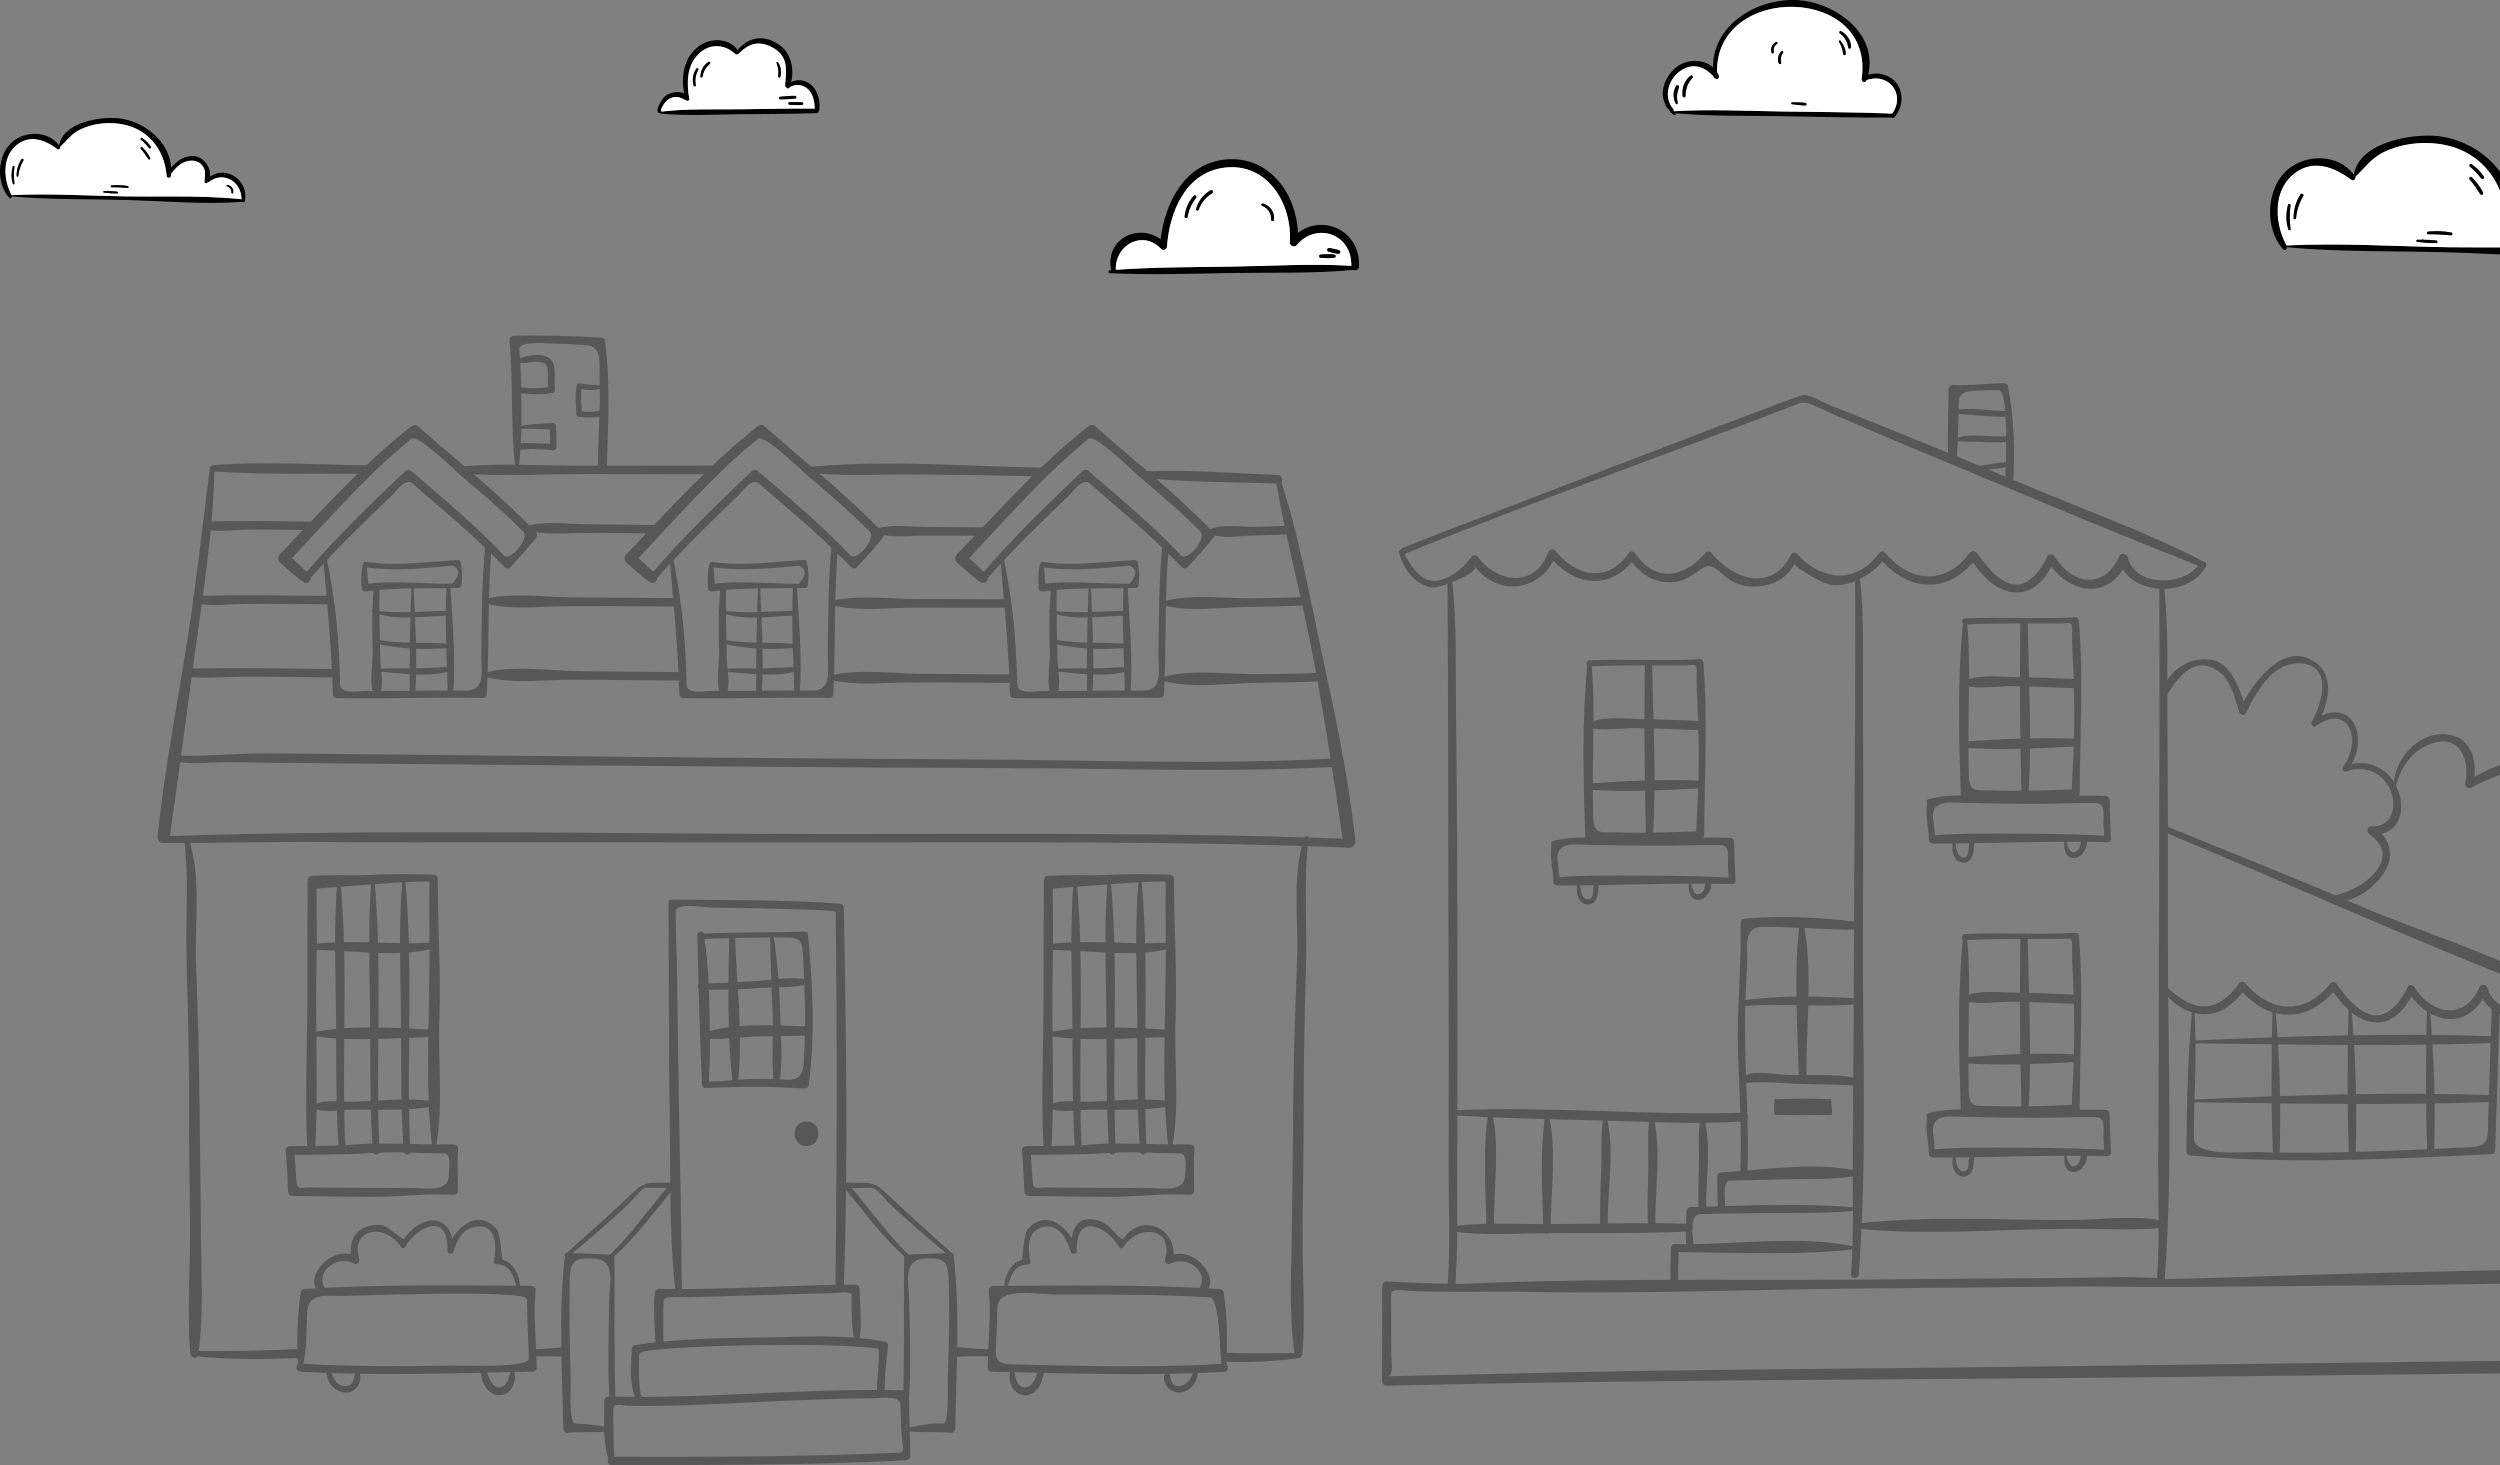 <svg width="848" height="497" viewBox="0 0 848 497" fill="none" xmlns="http://www.w3.org/2000/svg">
<rect x="0" y="0" width="848" height="497" fill="#808080" stroke="none"/>
<g clip-path="url(#clip0_157_2074)">
<path d="M747.767 190.663C730.095 181.396 710.979 174.471 692.584 166.807C668.535 156.781 644.485 146.791 620.223 137.224C617.862 136.29 613.405 133.224 610.762 134.193C603.45 136.889 596.138 139.585 588.844 142.351C561.2 152.852 533.626 163.565 506.018 174.136C495.904 178.013 485.756 181.818 475.713 185.906C474.462 186.417 475.008 188.479 476.277 187.968C520.5 169.837 565.693 154.121 610.251 136.836C612.912 135.814 616.136 138.034 620.171 139.779C630.284 144.148 640.397 148.553 650.581 152.764C676.622 163.53 702.557 174.612 728.703 185.131C734.711 187.545 740.79 189.87 746.763 192.39C747.908 192.883 748.947 191.28 747.767 190.663Z" fill="#575757"/>
<path d="M491.006 196.795C491.235 236.949 491.2 277.121 491.323 317.276C491.412 343.423 491.447 369.57 491.359 395.699C491.323 409.178 492.028 423.027 491.006 436.47C490.883 438.162 493.491 438.144 493.614 436.47C494.601 423.432 494.213 410.218 494.283 397.144C494.407 371.138 494.407 345.149 494.354 319.143C494.319 292.732 494.16 266.338 493.878 239.927C493.72 225.602 494.142 211.031 492.557 196.777C492.451 195.791 490.971 195.738 490.971 196.777L491.006 196.795Z" fill="#575757"/>
<path d="M732.438 198.204C732.632 237.865 732.368 277.544 732.333 317.205C732.333 342.771 732.245 368.319 732.086 393.885C731.998 407.469 732.632 421.388 731.593 434.938C731.469 436.629 734.077 436.611 734.2 434.938C737.125 396.633 735.275 357.483 735.363 319.091C735.416 293.278 735.363 267.466 735.187 241.654C735.081 227.241 735.61 212.564 734.006 198.204C733.901 197.218 732.421 197.165 732.421 198.204H732.438Z" fill="#575757"/>
<path d="M492.31 437.263C537.45 439.748 583.188 437.528 628.381 437.087C651.867 436.858 675.371 436.629 698.857 436.435C710.08 436.347 721.691 435.449 732.879 436.206C734.57 436.312 734.553 433.704 732.879 433.599C722.29 432.876 711.049 433.422 700.301 433.493C677.009 433.634 653.699 433.845 630.407 434.039C584.457 434.409 538.207 433.387 492.31 435.678C491.288 435.73 491.288 437.21 492.31 437.263Z" fill="#575757"/>
<path d="M629.403 416.719C652.519 419.115 676.71 417.036 699.967 416.825C710.873 416.737 722.043 417.389 732.914 416.578C734.306 416.472 734.799 414.305 733.266 414.006C723.594 412.121 712.194 413.759 702.398 413.812C678.366 413.935 653.276 412.226 629.42 415.116C628.416 415.239 628.399 416.596 629.42 416.702L629.403 416.719Z" fill="#575757"/>
<path d="M492.099 417.583C502.635 419.274 513.999 418.358 524.623 418.287C540.674 418.164 556.813 418.499 572.846 417.723C574.52 417.635 574.538 415.169 572.846 415.116C556.813 414.587 540.674 415.169 524.623 415.222C513.964 415.257 502.652 414.446 492.099 416.085C491.341 416.208 491.341 417.494 492.099 417.618V417.583Z" fill="#575757"/>
<path d="M629.262 195.385C629.456 235.064 629.015 274.778 628.892 314.457C628.804 340.04 628.68 365.606 628.451 391.189C628.328 404.791 628.91 418.693 627.87 432.259C627.747 433.951 630.354 433.933 630.478 432.259C633.42 393.92 631.729 354.77 631.922 316.342C632.046 290.512 632.063 264.682 631.922 238.852C631.852 224.44 632.433 209.745 630.83 195.385C630.724 194.399 629.244 194.346 629.244 195.385H629.262Z" fill="#575757"/>
<path d="M630.936 397.391C616.206 393.832 598.869 396.862 583.911 397.673C583.136 397.708 582.466 398.289 582.484 399.1C582.537 402.254 582.589 405.425 582.642 408.579C582.66 410.218 585.162 410.218 585.197 408.579C585.215 406.888 584.228 400.527 586.73 400.474C591.698 400.368 596.649 400.28 601.618 400.104C611.255 399.769 621.439 400.386 630.953 398.712C631.64 398.589 631.588 397.532 630.953 397.391H630.936Z" fill="#575757"/>
<path d="M629.174 409.566C610.744 407.962 591.857 408.967 573.375 409.442C572.652 409.46 572.194 409.989 572.141 410.676C571.807 414.622 571.754 418.481 571.965 422.428C572.053 424.014 574.52 424.031 574.449 422.428C574.309 419.926 572.688 411.927 576.793 411.821C582.272 411.68 587.769 411.592 593.249 411.521C605.212 411.363 617.263 411.768 629.174 410.729C629.931 410.658 629.931 409.619 629.174 409.566Z" fill="#575757"/>
<path d="M629.79 423.027C610.304 418.622 588.122 422.445 568.124 421.987C567.367 421.987 566.82 422.604 566.785 423.326C566.609 427.678 566.556 432.03 566.644 436.4C566.68 438.091 569.287 438.091 569.252 436.4C569.199 433.193 569.252 430.022 569.322 426.815C569.358 425.793 569.393 424.789 569.428 423.767C568.054 424.454 567.842 424.771 568.829 424.683C573.657 424.806 578.484 424.895 583.312 424.93C598.499 425.071 614.691 425.564 629.702 423.626C630.02 423.591 630.16 423.097 629.79 423.009V423.027Z" fill="#575757"/>
<path d="M665.856 317.857C663.918 337.274 664.465 357.342 665.099 376.811C665.116 377.551 665.733 378.309 666.544 378.256C678.983 377.428 691.598 377.921 704.09 377.463C704.829 377.428 705.429 376.864 705.429 376.107C705.499 356.532 706.75 337.08 705.164 317.505C705.111 316.941 704.706 316.377 704.072 316.412C691.598 317.135 679.018 316.201 666.526 316.818C665.205 316.888 665.187 318.95 666.526 318.879C677.273 318.351 688.092 318.544 698.857 318.527C701.799 318.527 702.997 317.452 702.891 320.729C702.715 326.156 703.226 331.688 703.385 337.115C703.667 346.964 703.702 356.796 703.12 366.627C702.944 369.623 702.803 372.618 702.75 375.631C704.089 374.82 704.072 374.556 702.733 374.803C700.953 374.856 699.191 374.926 697.412 374.997C690.047 375.296 682.823 375.384 675.441 375.155C670.155 374.997 667.935 376.071 667.795 369.852C667.654 364.073 667.671 358.294 667.706 352.514C667.759 341.009 668.323 329.31 667.231 317.84C667.143 316.959 665.945 316.959 665.856 317.84V317.857Z" fill="#575757"/>
<path d="M665.363 339.388C670.79 341.027 677.397 339.705 683.053 339.776C690.065 339.864 697.077 340.322 704.09 340.463C706.098 340.498 706.08 337.45 704.09 337.362C697.077 337.062 690.065 336.816 683.053 336.692C677.397 336.587 670.332 335.653 665.24 338.489C664.87 338.701 664.958 339.247 665.363 339.37V339.388Z" fill="#575757"/>
<path d="M666.896 360.725C679.176 361.518 691.827 360.866 704.09 360.232C705.781 360.144 705.781 357.694 704.09 357.624C691.809 357.078 679.141 357.677 666.896 358.54C665.486 358.646 665.469 360.655 666.896 360.743V360.725Z" fill="#575757"/>
<path d="M685.308 317.857C685.026 337.344 685.149 356.972 685.695 376.459C685.731 378.027 688.021 378.01 688.109 376.459C689.219 357.007 688.144 337.309 687.792 317.857C687.757 316.254 685.343 316.254 685.308 317.857Z" fill="#575757"/>
<path d="M663.848 154.861C664.13 149.557 664.306 144.272 664.394 138.968C664.447 134.845 664.253 133.013 669.063 132.59C671.988 132.343 674.93 132.361 677.855 132.343C681.784 132.326 680.181 159.935 680.198 163.547C680.198 165.291 682.771 165.256 682.876 163.547C683.563 152.729 683.123 141.523 681.079 130.863C681.009 130.352 680.463 130 679.969 130C674.225 130 668.27 130.951 662.597 130.564C661.698 130.493 660.941 131.374 660.941 132.22C660.941 139.761 660.518 147.32 660.835 154.861C660.923 156.817 663.76 156.799 663.866 154.861H663.848Z" fill="#575757"/>
<path d="M474.533 187.527C476.312 193.271 479.501 198.081 485.703 199.279C488.011 199.72 501.965 194.416 500.186 192.055C508.414 202.979 523.39 200.301 527.865 188.038C527.09 188.232 526.332 188.443 525.557 188.637C533.855 199.068 546.77 200.513 554.716 189.042H552.391C556.214 194.769 560.971 198.081 568.054 197.394C571.296 197.077 574.15 195.191 576.652 193.289C581.074 189.941 582.501 193.941 586.571 196.583C591.628 199.861 597.865 199.596 603.08 197.059C605.582 195.826 607.362 193.482 608.859 191.227C608.19 192.231 617.545 197.235 618.655 197.676C623.941 199.755 629.826 197.464 634.16 194.434C635.834 193.271 637.296 191.791 638.653 190.276C640.186 188.567 636.803 188.655 638.935 190.875C648.942 201.305 661.452 200.759 670.402 189.465C669.627 189.359 668.834 189.271 668.059 189.166C672.146 195.103 677.45 201.658 685.413 200.865C690.928 200.319 694.769 194.733 696.901 190.188H694.434C701.376 201.517 715.507 204.16 721.585 190.258C720.634 190.135 719.665 190.011 718.713 189.888C721.92 202.327 742.569 202.891 748.225 192.143C748.912 190.857 747.044 189.747 746.269 190.998C741.318 198.962 724.175 199.332 721.744 189.042C721.444 187.809 719.436 187.404 718.872 188.672C713.815 200.072 702.962 198.522 696.901 188.743C696.39 187.915 694.91 187.721 694.434 188.743C692.99 191.879 691.175 194.663 688.373 196.742C681.255 202.063 674.19 192.601 670.631 187.65C669.926 186.681 668.764 186.717 668.059 187.65C659.602 198.768 647.779 197.5 639.393 187.474C638.794 186.752 637.789 187.122 637.314 187.739C629.491 198.169 618.056 197.2 609.529 187.844C609 187.263 607.873 187.369 607.503 188.109C601.16 201.006 587.928 196.689 580.422 187.474C579.999 186.946 578.995 186.963 578.572 187.474C571.454 195.896 561.5 197.958 554.699 187.721C554.117 186.84 552.972 186.875 552.373 187.721C545.202 198.028 534.437 195.491 527.495 186.717C526.79 185.836 525.504 186.47 525.187 187.316C520.782 199.297 508.22 197.958 501.401 189.078C500.926 188.443 499.816 188.003 499.199 188.796C496.398 192.408 493.385 195.297 488.945 196.689C482.214 198.786 478.356 191.756 475.96 186.928C475.554 186.118 474.251 186.681 474.515 187.545L474.533 187.527Z" fill="#575757"/>
<path d="M869.883 336.657C847.56 323.76 821.678 316.536 798.122 306.299C776.997 297.119 755.484 288.768 734.2 279.993C732.932 279.465 732.385 281.526 733.636 282.055C778.811 300.696 823.37 321.275 869.108 338.489C870.183 338.895 870.835 337.221 869.883 336.657Z" fill="#575757"/>
<path d="M732.544 334.754C737.072 340.798 743.133 345.379 751.009 343.669C753.669 343.088 755.995 341.291 758.003 339.547C758.955 338.718 759.818 337.714 760.593 336.727C762.62 334.085 760.787 336.727 759.73 335.441C769.614 347.264 783.287 347.105 792.625 335.018H790.369C794.457 340.798 799.69 347.51 807.548 346.735C813.027 346.189 816.833 340.604 818.947 336.093H816.657C823.704 347.563 837.377 350.065 843.596 336.146C842.733 336.04 841.852 335.917 840.988 335.811C843.984 348.25 865.021 349.149 870.359 338.102C870.993 336.78 869.214 335.741 868.404 336.957C863.276 344.586 846.345 345.343 843.737 335.054C843.455 333.944 841.64 333.538 841.129 334.719C836.126 346.295 824.955 344.445 818.947 334.772C818.472 333.996 817.097 333.82 816.657 334.772C815.194 337.926 813.38 340.692 810.561 342.806C803.372 348.162 796.148 338.824 792.607 333.732C792.184 333.115 791.127 332.763 790.563 333.468C781.983 344.445 770.125 343.722 761.58 333.415C760.981 332.71 759.853 333.01 759.413 333.697C758.039 335.864 756.153 337.644 754.092 339.159C746.639 344.621 739.38 338.947 733.777 333.838C733.143 333.256 731.98 334.049 732.526 334.789L732.544 334.754Z" fill="#575757"/>
<path d="M629.702 312.695C617.246 311.091 604.331 310.598 591.804 311.567C591.064 311.62 590.395 312.149 590.412 312.959C590.782 327.706 589.02 342.419 589.549 357.184C590.042 371.085 590.888 385.04 590.254 398.941C590.183 400.492 592.597 400.492 592.667 398.941C593.548 379.349 591.346 359.774 592.016 340.181C592.174 335.635 592.438 331.107 592.65 326.579C592.914 320.923 590.976 314.316 598.323 314.351C608.789 314.386 619.254 315.39 629.72 315.338C631.464 315.338 631.341 312.924 629.72 312.73L629.702 312.695Z" fill="#575757"/>
<path d="M591.099 367.473C596.209 366.839 601.195 367.103 606.34 367.456C614.127 367.984 621.897 367.649 629.702 368.284C631.147 368.407 631.429 366.099 630.037 365.782C621.792 363.949 613.088 365.059 604.684 364.513C601.671 364.319 592.121 362.522 590.377 366.24C590.148 366.733 590.412 367.561 591.082 367.491L591.099 367.473Z" fill="#575757"/>
<path d="M610.603 312.113C608.172 329.539 609.863 348.691 610.145 366.293C610.181 367.984 612.788 367.984 612.753 366.293C612.453 348.744 615.184 329.327 611.59 312.113C611.484 311.638 610.674 311.602 610.603 312.113Z" fill="#575757"/>
<path d="M504.978 376.723C502.829 389.145 503.974 403.505 504.168 416.12C504.185 417.812 506.81 417.812 506.775 416.12C506.546 403.469 508.978 389.057 505.965 376.723C505.841 376.248 505.066 376.212 504.978 376.723Z" fill="#575757"/>
<path d="M524.271 377.78C522.121 390.202 523.266 404.562 523.46 417.177C523.478 418.869 526.103 418.869 526.068 417.177C525.839 404.527 528.27 390.114 525.257 377.78C525.134 377.305 524.359 377.27 524.271 377.78Z" fill="#575757"/>
<path d="M543.934 378.485C542.859 384.247 543.405 390.29 543.158 396.157C542.894 402.588 542.665 408.984 542.771 415.433C542.788 417.124 545.413 417.124 545.378 415.433C545.167 403.61 547.863 389.991 544.92 378.485C544.797 378.01 544.022 377.974 543.934 378.485Z" fill="#575757"/>
<path d="M559.72 378.133C558.645 383.947 559.244 390.044 559.103 395.946C558.945 402.448 558.804 408.931 558.91 415.433C558.927 417.124 561.552 417.124 561.517 415.433C561.306 403.522 563.684 389.726 560.707 378.133C560.583 377.657 559.808 377.622 559.72 378.133Z" fill="#575757"/>
<path d="M576.916 378.838C575.771 384.018 576.476 389.55 576.282 394.836C576.088 400.069 576.035 405.284 576.106 410.517C576.141 412.209 578.748 412.209 578.713 410.517C578.519 400.58 580.739 388.405 577.903 378.838C577.762 378.362 577.022 378.327 576.916 378.838Z" fill="#575757"/>
<path d="M591.099 341.291C604.067 340.11 617.14 341.837 630.055 340.586C631.288 340.463 631.306 338.736 630.055 338.666C617.122 337.855 603.679 337.503 590.853 339.406C589.778 339.564 590.025 341.397 591.117 341.291H591.099Z" fill="#575757"/>
<path d="M601.865 372.918C606.304 372.653 614.832 372.53 621.14 372.882C621.175 374.82 621.633 376.829 621.281 378.221C614.955 378.221 608.295 378.397 601.97 378.133C601.618 376.723 601.865 374.309 601.865 372.918Z" fill="#575757"/>
<path d="M665.856 210.82C663.918 230.236 664.465 250.305 665.099 269.774C665.116 270.514 665.733 271.272 666.544 271.219C678.983 270.391 691.598 270.884 704.09 270.426C704.829 270.391 705.429 269.827 705.429 269.069C705.499 249.494 706.75 230.042 705.164 210.467C705.111 209.904 704.706 209.34 704.072 209.375C691.598 210.097 679.018 209.164 666.526 209.78C665.205 209.851 665.187 211.912 666.526 211.842C677.273 211.313 688.092 211.507 698.857 211.489C701.799 211.489 702.997 210.415 702.891 213.692C702.715 219.118 703.226 224.651 703.385 230.078C703.667 239.927 703.702 249.758 703.12 259.59C702.944 262.585 702.803 265.581 702.75 268.594C704.089 267.783 704.072 267.519 702.733 267.765C700.953 267.818 699.191 267.889 697.412 267.959C690.047 268.259 682.823 268.347 675.441 268.118C670.155 267.959 667.935 269.034 667.795 262.814C667.654 257.035 667.671 251.256 667.706 245.477C667.759 233.972 668.323 222.272 667.231 210.802C667.143 209.921 665.945 209.921 665.856 210.802V210.82Z" fill="#575757"/>
<path d="M665.363 232.351C670.79 233.989 677.397 232.668 683.053 232.738C690.065 232.826 697.077 233.284 704.09 233.425C706.098 233.461 706.08 230.412 704.09 230.324C697.077 230.025 690.065 229.778 683.053 229.655C677.397 229.549 670.332 228.615 665.24 231.452C664.87 231.663 664.958 232.21 665.363 232.333V232.351Z" fill="#575757"/>
<path d="M666.896 253.688C679.176 254.48 691.827 253.829 704.09 253.194C705.781 253.106 705.781 250.657 704.09 250.587C691.809 250.04 679.141 250.639 666.896 251.485C665.486 251.591 665.469 253.6 666.896 253.688Z" fill="#575757"/>
<path d="M685.308 210.82C685.026 230.307 685.149 249.935 685.695 269.422C685.731 270.99 688.021 270.972 688.109 269.422C689.219 249.97 688.144 230.272 687.792 210.82C687.757 209.216 685.343 209.216 685.308 210.82Z" fill="#575757"/>
<path d="M653.805 271.695C652.836 276.17 654.14 280.275 654.298 284.786C654.316 285.508 654.88 286.125 655.637 286.125C675.388 286.195 695.21 285.138 714.943 285.667C715.524 285.667 716.088 285.156 716.053 284.557C715.859 280.117 715.647 275.677 715.559 271.236C715.559 270.532 714.996 270.003 714.308 269.985C703.667 269.633 693.025 270.267 682.383 270.408C672.939 270.532 663.337 268.611 654.087 271.095C653.787 271.184 653.488 271.501 653.523 271.836C653.981 275.817 655.232 279.958 654.422 283.975C654.281 284.627 655.267 284.909 655.408 284.257C655.866 282.125 656.289 281.156 655.866 278.989C654.334 270.919 661.029 272.258 666.596 272.346C677.221 272.523 687.704 272.84 698.346 272.54C702.609 272.417 706.856 272.382 711.119 272.435C714.449 272.47 713.339 277.209 713.516 280.064C713.586 281.121 713.657 282.196 713.727 283.27C713.85 285.279 714.52 283.464 714.59 283.464C713.427 283.464 712.282 283.394 711.119 283.323C700.178 282.795 689.184 282.795 678.225 282.742C672.798 282.724 667.389 282.742 661.98 282.989C660.095 283.077 658.157 283.094 656.289 283.359C656.501 283.323 654.774 272.452 654.792 271.836C654.809 271.254 653.893 271.131 653.77 271.695H653.805Z" fill="#575757"/>
<path d="M662.808 284.909C661.593 287.358 662.262 291.939 665.416 292.556C667.143 292.891 668.446 291.851 669.045 290.318C669.345 289.561 669.398 288.697 669.468 287.904C669.539 287.129 669.733 286.16 669.504 285.402C669.327 284.803 668.587 284.75 668.253 285.244C667.248 286.689 668.64 290.847 665.927 290.847C663.689 290.847 663.302 286.618 663.319 285.068C663.319 284.803 662.932 284.68 662.808 284.927V284.909Z" fill="#575757"/>
<path d="M700.319 284.98C699.896 287.446 700.389 291.428 703.825 291.005C705.111 290.847 706.063 290.036 706.785 289.014C707.596 287.869 708.371 285.42 707.578 284.134C707.261 283.623 706.521 283.623 706.204 284.134C705.64 285.068 705.851 286.354 705.393 287.393C705.076 288.151 704.512 288.838 703.719 289.085C701.834 289.631 701.006 286.142 700.83 284.98C700.795 284.715 700.337 284.715 700.301 284.98H700.319Z" fill="#575757"/>
<path d="M538.472 225.039C536.534 244.455 537.08 264.524 537.714 283.993C537.732 284.733 538.348 285.49 539.159 285.438C551.598 284.61 564.213 285.103 576.705 284.645C577.445 284.61 578.044 284.046 578.044 283.288C578.114 263.713 579.365 244.261 577.779 224.686C577.727 224.122 577.321 223.559 576.687 223.594C564.213 224.316 551.633 223.382 539.141 223.999C537.82 224.07 537.802 226.131 539.141 226.061C549.889 225.532 560.707 225.726 571.472 225.708C574.414 225.708 575.612 224.633 575.507 227.911C575.33 233.337 575.841 238.87 576 244.297C576.282 254.146 576.317 263.977 575.736 273.809C575.559 276.804 575.419 279.799 575.366 282.812C576.705 282.002 576.687 281.738 575.348 281.984C573.569 282.037 571.807 282.108 570.027 282.178C562.662 282.478 555.439 282.566 548.056 282.337C542.771 282.178 540.551 283.253 540.41 277.033C540.269 271.254 540.286 265.475 540.322 259.696C540.374 248.19 540.938 236.491 539.846 225.021C539.758 224.14 538.56 224.14 538.472 225.021V225.039Z" fill="#575757"/>
<path d="M537.978 246.569C543.405 248.208 550.012 246.887 555.668 246.957C562.68 247.045 569.692 247.503 576.705 247.644C578.713 247.679 578.696 244.631 576.705 244.543C569.692 244.244 562.68 243.997 555.668 243.874C550.012 243.768 542.947 242.834 537.855 245.671C537.485 245.882 537.573 246.428 537.978 246.552V246.569Z" fill="#575757"/>
<path d="M539.511 267.906C551.774 268.699 564.424 268.047 576.705 267.413C578.396 267.325 578.396 264.876 576.705 264.805C564.424 264.259 551.756 264.858 539.511 265.722C538.102 265.827 538.084 267.836 539.511 267.924V267.906Z" fill="#575757"/>
<path d="M557.923 225.039C557.641 244.526 557.782 264.153 558.311 283.64C558.346 285.209 560.636 285.191 560.724 283.64C561.834 264.189 560.76 244.49 560.407 225.039C560.372 223.435 557.958 223.435 557.923 225.039Z" fill="#575757"/>
<path d="M526.42 285.913C525.451 290.389 526.755 294.494 526.914 299.004C526.931 299.727 527.495 300.344 528.253 300.344C548.003 300.414 567.825 299.357 587.576 299.885C588.157 299.885 588.721 299.375 588.686 298.775C588.492 294.335 588.28 289.895 588.192 285.455C588.192 284.75 587.628 284.222 586.941 284.204C576.299 283.852 565.658 284.486 555.016 284.627C545.572 284.75 535.97 282.83 526.72 285.314C526.42 285.402 526.121 285.72 526.156 286.054C526.614 290.036 527.865 294.177 527.055 298.194C526.914 298.846 527.9 299.128 528.041 298.476C528.499 296.344 528.922 295.375 528.499 293.208C526.966 285.138 533.662 286.477 539.229 286.565C549.853 286.741 560.337 287.059 570.979 286.759C575.242 286.636 579.488 286.601 583.752 286.653C587.082 286.689 585.972 291.428 586.148 294.283C586.219 295.357 586.289 296.414 586.36 297.489C586.483 299.498 587.153 297.683 587.223 297.683C586.06 297.683 584.915 297.613 583.752 297.542C572.811 297.014 561.817 297.014 550.858 296.961C545.431 296.943 540.022 296.961 534.613 297.207C532.728 297.295 530.79 297.313 528.922 297.577C529.134 297.542 527.407 286.671 527.425 286.054C527.442 285.473 526.526 285.35 526.403 285.913H526.42Z" fill="#575757"/>
<path d="M535.424 299.128C534.208 301.577 534.877 306.158 538.031 306.775C539.758 307.109 541.062 306.07 541.661 304.537C541.96 303.779 542.013 302.916 542.084 302.123C542.154 301.348 542.348 300.379 542.119 299.621C541.943 299.022 541.203 298.969 540.868 299.463C539.864 300.907 541.255 305.066 538.542 305.066C536.287 305.066 535.899 300.837 535.935 299.286C535.935 299.022 535.547 298.899 535.424 299.145V299.128Z" fill="#575757"/>
<path d="M572.934 299.198C572.511 301.665 572.952 305.524 576.352 305.224C577.674 305.101 578.696 304.22 579.418 303.163C580.211 302.017 580.968 299.586 580.193 298.335C579.876 297.824 579.136 297.824 578.819 298.335C578.273 299.251 578.467 300.537 578.044 301.559C577.727 302.299 577.198 303.022 576.423 303.268C574.485 303.903 573.639 300.379 573.463 299.181C573.428 298.916 572.97 298.916 572.934 299.181V299.198Z" fill="#575757"/>
<path d="M653.805 378.203C652.836 382.679 654.14 386.784 654.298 391.295C654.316 392.017 654.88 392.634 655.637 392.634C675.388 392.704 695.21 391.647 714.943 392.175C715.524 392.175 716.088 391.665 716.053 391.065C715.859 386.625 715.647 382.185 715.559 377.745C715.559 377.04 714.996 376.512 714.308 376.494C703.667 376.142 693.025 376.776 682.383 376.917C672.939 377.04 663.337 375.12 654.087 377.604C653.787 377.692 653.488 378.01 653.523 378.344C653.981 382.326 655.232 386.467 654.422 390.484C654.281 391.136 655.267 391.418 655.408 390.766C655.866 388.634 656.289 387.665 655.866 385.498C654.334 377.428 661.029 378.767 666.596 378.855C677.221 379.031 687.704 379.366 698.346 379.049C702.609 378.926 706.856 378.89 711.119 378.943C714.449 378.979 713.339 383.718 713.516 386.573C713.586 387.647 713.657 388.704 713.727 389.779C713.85 391.788 714.52 389.973 714.59 389.973C713.427 389.973 712.282 389.903 711.119 389.832C700.178 389.304 689.184 389.304 678.225 389.251C672.798 389.233 667.389 389.251 661.98 389.497C660.095 389.585 658.157 389.603 656.289 389.867C656.501 389.832 654.774 378.961 654.792 378.344C654.809 377.763 653.893 377.64 653.77 378.203H653.805Z" fill="#575757"/>
<path d="M662.808 391.418C661.593 393.867 662.262 398.448 665.416 399.065C667.143 399.399 668.446 398.36 669.045 396.827C669.345 396.069 669.398 395.206 669.468 394.413C669.539 393.638 669.733 392.669 669.504 391.911C669.327 391.312 668.587 391.259 668.253 391.753C667.248 393.197 668.64 397.356 665.927 397.356C663.689 397.356 663.302 393.127 663.319 391.576C663.319 391.312 662.932 391.189 662.808 391.435V391.418Z" fill="#575757"/>
<path d="M700.319 391.488C699.896 393.955 700.389 397.937 703.825 397.514C705.111 397.356 706.063 396.545 706.785 395.523C707.596 394.378 708.371 391.929 707.578 390.643C707.261 390.132 706.521 390.114 706.204 390.643C705.64 391.576 705.851 392.863 705.393 393.902C705.076 394.66 704.512 395.347 703.719 395.594C701.834 396.14 701.006 392.651 700.83 391.488C700.795 391.224 700.337 391.224 700.301 391.488H700.319Z" fill="#575757"/>
<path d="M492.839 378.38C508.784 379.225 524.729 379.648 540.692 380.001C557.518 380.371 574.626 381.498 591.452 380.406C593.337 380.282 593.372 377.393 591.452 377.446C558.61 378.432 525.663 375.12 492.839 376.653C491.729 376.706 491.729 378.309 492.839 378.38Z" fill="#575757"/>
<path d="M518.104 435.73C502.212 435.431 486.232 435.695 470.375 434.638C469.564 434.585 468.877 435.36 468.877 436.136L468.789 468.432C468.789 469.278 469.511 470.035 470.375 470.018C559.702 467.903 649.171 468.062 738.517 467.058C800.958 466.353 863.417 465.666 925.859 464.996C927.022 464.996 928.079 464.009 928.044 462.811C927.726 452.522 927.445 442.197 926.652 431.925C926.564 430.744 925.718 429.705 924.449 429.722C885.476 430.092 846.486 430.815 807.53 431.748C765.192 432.753 722.554 435.167 680.198 433.739C678.912 433.704 678.912 435.695 680.198 435.73C722.554 437.175 765.139 436.259 807.53 435.977C846.503 435.713 885.476 434.55 924.449 434.127C923.709 433.387 922.987 432.665 922.247 431.925C923.057 442.197 923.339 452.522 923.674 462.811L925.859 460.627C842.909 461.631 759.959 462.653 677.009 463.692C624.311 464.362 571.578 464.485 518.879 465.771C504.59 466.124 490.302 466.423 475.995 466.705C474.444 466.74 472.894 466.776 471.344 466.811C471.079 466.811 470.833 466.811 470.568 466.829C473.035 466.758 471.907 461.102 471.907 459.869C471.89 452.874 471.872 445.879 471.855 438.884C471.855 436.77 477.105 437.915 479.519 437.986C483.677 438.091 487.817 438.127 491.975 438.162C500.027 438.232 508.079 438.127 516.131 437.986C516.783 437.986 517.417 437.968 518.069 437.95C519.496 437.915 519.496 435.783 518.069 435.748L518.104 435.73Z" fill="#575757"/>
<path d="M662.597 140.343C668.799 140.624 675.071 141.488 681.291 141.382C682.577 141.364 682.577 139.338 681.291 139.391C675.194 139.585 668.411 137.752 662.474 139.391C661.945 139.532 662.068 140.307 662.597 140.343Z" fill="#575757"/>
<path d="M662.597 149.54C665.892 149.98 669.38 149.734 672.71 149.927C675.776 150.104 678.771 150.174 681.802 149.769C683.07 149.593 682.542 147.655 681.273 147.848C675.388 148.729 667.865 146.245 662.491 149.152C662.297 149.258 662.403 149.505 662.597 149.54Z" fill="#575757"/>
<path d="M668.112 158.314C672.375 159.865 677.626 159.089 681.995 158.156C682.788 157.979 682.559 156.852 681.819 156.799C677.256 156.517 672.745 158.314 668.129 158.244C668.094 158.244 668.076 158.297 668.129 158.314H668.112Z" fill="#575757"/>
<path d="M743.644 341.203C742.182 357.571 741.724 374.239 741.618 390.678C741.618 391.4 742.182 391.858 742.869 391.929C776.856 395.03 810.966 393.092 844.988 391.506C845.746 391.471 846.309 390.925 846.345 390.149C846.891 374.01 847.419 357.871 847.948 341.714C848.001 339.934 845.252 339.952 845.199 341.714C844.935 349.713 844.671 357.73 844.407 365.729C844.248 370.363 844.107 375.014 843.966 379.648C843.808 384.952 844.829 388.793 838.451 389.092C821.89 389.903 805.328 390.695 788.748 390.96C781.031 391.083 773.332 390.995 765.615 390.801C760.364 390.66 744.084 392.581 744.137 385.78C744.243 370.944 745.406 356.003 744.19 341.185C744.155 340.833 743.679 340.833 743.644 341.185V341.203Z" fill="#575757"/>
<path d="M770.848 341.203C770.442 357.818 770.319 374.591 770.953 391.206C771.006 392.669 773.173 392.669 773.226 391.206C773.825 374.609 773.226 357.73 771.746 341.203C771.693 340.639 770.865 340.621 770.848 341.203Z" fill="#575757"/>
<path d="M796.642 341.467C796.236 358.082 796.113 374.856 796.747 391.471C796.8 392.933 798.967 392.933 799.02 391.471C799.619 374.873 799.02 357.994 797.54 341.467C797.487 340.903 796.659 340.886 796.642 341.467Z" fill="#575757"/>
<path d="M823.229 341.467C822.823 358.082 822.7 374.856 823.334 391.471C823.387 392.933 825.554 392.933 825.607 391.471C826.206 374.873 825.607 357.994 824.127 341.467C824.074 340.903 823.246 340.886 823.229 341.467Z" fill="#575757"/>
<path d="M743.397 373.887C777.437 374.274 811.759 375.049 845.781 373.781C847.243 373.728 847.243 371.561 845.781 371.508C811.794 370.275 777.349 371.473 743.397 372.988C742.816 373.006 742.816 373.869 743.397 373.887Z" fill="#575757"/>
<path d="M743.397 353.889C777.437 354.276 811.759 355.052 845.781 353.783C847.243 353.73 847.243 351.563 845.781 351.51C811.794 350.277 777.349 351.475 743.397 352.99C742.816 353.008 742.816 353.871 743.397 353.889Z" fill="#575757"/>
<path d="M733.108 238.694C737.319 232.104 743.521 220.528 753.193 228.281C756.911 231.258 758.127 237.214 759.536 241.53C759.853 242.499 761.333 242.887 761.862 241.83C765.544 234.324 771.447 223.541 781.56 225.144C791.409 226.712 787.251 239.575 784.115 244.896C783.621 245.724 784.643 246.887 785.507 246.288C797.047 238.2 801.275 251.644 794.809 259.978C794.245 260.7 794.721 261.986 795.778 261.652C812.27 256.278 817.555 280.751 804.464 280.293C802.914 280.24 802.632 282.213 803.724 282.989C815.6 291.287 800.817 302.123 792.501 303.533C790.704 303.832 791.479 306.563 793.259 306.246C805.24 304.149 818.331 289.842 805.204 280.469C804.958 281.368 804.711 282.266 804.482 283.165C821.872 283.94 815.124 253.247 795.267 259.696C795.585 260.26 795.919 260.806 796.236 261.37C804.359 250.921 798.069 235.011 784.485 244.526C784.943 244.984 785.418 245.459 785.877 245.918C789.946 239.028 792.572 228.527 784.15 223.858C773.49 217.956 763.448 232.826 759.695 240.544C760.47 240.649 761.245 240.737 762.02 240.843C759.977 234.712 757.263 224.475 749.335 223.682C740.614 222.801 733.02 229.813 732.632 238.553C732.632 238.835 733.002 238.905 733.143 238.694H733.108Z" fill="#575757"/>
<path d="M812.816 266.056C814.754 259.537 818.401 254.357 825.008 252.155C834.522 248.983 837.764 257.881 836.267 265.563C836.038 266.761 837.2 267.748 838.328 267.149C842.451 264.946 846.679 263.061 851.207 261.845C860.246 259.414 861.567 266.004 859.4 273.456C859.083 274.514 860.123 275.536 861.18 275.236C865.003 274.161 883.239 271.184 876.35 283.746C874.905 286.371 871.963 288.768 869.513 290.442C868.527 291.111 868.58 292.344 869.513 293.032C871.24 294.3 872.755 295.78 874.2 297.348C880.754 304.396 867.822 306.193 863.417 306.616C862.378 306.722 861.55 307.779 862.166 308.801C868.051 318.333 857.691 323.883 849.886 325.698C848.159 326.103 848.899 328.746 850.626 328.358C860.81 326.033 871.399 318.386 864.668 307.356C864.245 308.078 863.84 308.818 863.417 309.541C868.914 309.048 878.376 309.435 879.503 302.229C880.243 297.524 874.253 292.873 871.011 290.477V293.067C874.975 290.318 881.547 284.909 880.631 279.341C879.045 269.563 867.611 270.444 860.387 272.47C860.986 273.069 861.567 273.65 862.166 274.249C863.84 268.453 865.25 260.647 857.903 258.656C851.207 256.824 842.539 261.722 836.901 264.77C837.588 265.299 838.275 265.827 838.962 266.356C840.548 258.075 838.487 249.142 828.585 249.036C819.564 248.93 812.516 257.652 811.864 265.986C811.829 266.55 812.657 266.62 812.816 266.109V266.056Z" fill="#575757"/>
</g>
<g clip-path="url(#clip1_157_2074)">
<path d="M57.508 284.331C60.526 263.459 63.256 242.552 66.094 221.662C68.932 200.807 72.381 179.756 72.741 158.687C72.741 157.664 71.322 157.735 71.196 158.687C68.394 180.599 66.022 202.477 62.43 224.282C59.16 244.095 55.46 263.8 53.448 283.793C53.215 286.108 57.184 286.647 57.508 284.349V284.331Z" fill="#575757"/>
<path d="M459.725 285.39C457.426 262.867 452.486 240.829 447.761 218.718C443.756 200.018 440.343 180.564 434.235 162.402C433.912 161.45 432.582 161.845 432.744 162.814C435.762 180.94 440.612 198.869 444.223 216.906C448.785 239.77 452.288 262.867 455.647 285.947C455.989 288.244 459.941 287.705 459.707 285.39H459.725Z" fill="#575757"/>
<path d="M104.967 194.867C102.56 192.57 100.171 190.255 97.674 188.029V190.793C106.997 180.833 116.104 170.693 125.822 161.127C130.187 156.82 134.768 152.764 139.492 148.852C141.702 147.021 154.492 159.763 156.504 161.45C161.336 165.488 166.096 169.598 170.767 173.834C173.084 175.933 175.293 178.141 177.521 180.348C179.712 182.52 173.066 190.686 170.874 188.37C161.21 178.087 150.217 169.006 139.546 159.799C138.936 159.261 138.091 159.225 137.481 159.799C125.517 171.088 113.625 182.663 102.973 195.19C101.985 196.357 103.638 198.044 104.662 196.877C113.464 186.773 123.128 177.405 132.81 168.162C134.391 166.655 137.516 161.881 139.942 164.017C143.229 166.906 146.57 169.76 149.893 172.613C157.276 178.948 164.497 185.463 171.252 192.462C171.719 192.947 172.581 192.947 173.048 192.462C176.102 189.286 178.94 185.966 181.76 182.574C182.281 181.945 182.335 181.138 181.76 180.528C169.455 167.516 155.192 156.551 141.846 144.616C141.109 143.952 140.229 144.024 139.474 144.616C123.092 157.43 109.278 173.08 94.907 188.029C94.207 188.747 94.081 190.093 94.907 190.793C97.584 193.072 100.009 195.567 102.973 197.451C104.572 198.456 106.314 196.159 104.967 194.867Z" fill="#575757"/>
<path d="M109.655 189.77C110.949 205.025 112.511 220.208 112.925 235.516C112.943 236.216 113.482 236.773 114.2 236.791C130.78 237.078 147.36 236.432 163.941 236.719C164.623 236.719 165.09 236.162 165.126 235.534C166.042 218.611 165.252 201.651 166.851 184.781C166.994 183.345 164.749 183.363 164.605 184.781C163.402 197.182 163.456 209.601 163.258 222.038C163.168 227.369 164.964 234.35 157.923 234.26C151.636 234.188 145.348 234.26 139.061 234.314C133.798 234.368 128.535 234.404 123.29 234.386C121.619 234.386 115.475 235.588 115.404 232.304C115.332 229.217 115.188 226.148 115.044 223.079C114.523 211.827 113.14 200.664 110.841 189.645C110.697 188.999 109.619 189.124 109.673 189.806L109.655 189.77Z" fill="#575757"/>
<path d="M123.272 191.044C122.302 193.862 122.571 196.446 122.607 199.426C122.607 200.305 123.397 200.736 124.188 200.628C134.732 199.12 145.097 199.767 155.695 199.408C156.001 199.408 156.306 199.21 156.378 198.887C156.953 195.998 156.791 193.467 156.18 190.596C156.109 190.237 155.713 189.932 155.336 189.95C145.079 190.506 134.696 192.103 124.457 190.65C123.307 190.488 122.804 192.247 123.972 192.408C133.708 193.808 143.75 192.821 153.486 191.87C156.091 193.037 156.091 195.082 153.45 198.008C151.941 198.008 150.432 197.99 148.923 197.954C145.869 197.882 142.816 197.739 139.762 197.649C134.319 197.487 128.912 197.344 123.505 198.187C124.026 198.582 124.565 198.995 125.086 199.39C124.834 196.644 124.511 193.934 124.439 191.17C124.421 190.488 123.487 190.38 123.272 191.009V191.044Z" fill="#575757"/>
<path d="M126.828 199.426C126.092 206.927 126.253 214.411 126.397 221.931C126.451 225.269 125.032 233.129 127.044 235.947C127.349 236.36 127.978 236.557 128.373 236.127C130.583 233.704 129.074 226.776 129.002 223.797C128.822 215.685 128.607 207.537 128.732 199.426C128.732 198.187 126.954 198.241 126.846 199.426H126.828Z" fill="#575757"/>
<path d="M151.402 199.426C150.881 211.27 151.528 223.313 151.905 235.175C151.941 236.36 153.648 236.342 153.737 235.175C154.618 223.438 153.45 211.163 152.821 199.426C152.767 198.528 151.456 198.528 151.42 199.426H151.402Z" fill="#575757"/>
<path d="M126.271 207.555C134.535 210.858 143.84 208.937 152.462 208.812C153.504 208.812 153.504 207.197 152.462 207.197C143.678 207.286 135.181 208.273 126.415 207.017C126.056 206.963 125.93 207.43 126.271 207.555Z" fill="#575757"/>
<path d="M127.583 218.323C135.576 220.136 143.947 220.459 152.103 219.777C153.001 219.705 153.001 218.449 152.103 218.377C144.019 217.749 135.99 218.467 127.96 216.977C127.08 216.816 126.703 218.126 127.583 218.323Z" fill="#575757"/>
<path d="M127.421 227.692C135.289 228.248 145.349 230.043 152.983 227.53C153.63 227.315 153.504 226.399 152.821 226.364C149.103 226.148 145.277 226.705 141.54 226.705C136.816 226.705 132.145 226.633 127.421 226.92C126.918 226.956 126.918 227.656 127.421 227.692Z" fill="#575757"/>
<path d="M139.582 198.349C139.115 210.714 138.864 223.151 138.989 235.516C138.989 236.737 140.804 236.719 140.876 235.516C141.612 223.151 140.804 210.696 140.283 198.349C140.265 197.9 139.6 197.9 139.582 198.349Z" fill="#575757"/>
<path d="M222.501 194.867C220.094 192.57 217.705 190.255 215.208 188.029V190.793C224.531 180.833 233.638 170.693 243.357 161.127C247.722 156.82 252.302 152.764 257.027 148.852C259.236 147.021 272.026 159.763 274.038 161.45C278.87 165.488 283.63 169.598 288.301 173.834C290.618 175.933 292.828 178.141 295.055 180.348C297.247 182.52 290.6 190.686 288.409 188.37C278.744 178.087 267.751 169.006 257.081 159.799C256.47 159.261 255.626 159.225 255.015 159.799C243.051 171.088 231.159 182.663 220.507 195.19C219.519 196.357 221.172 198.044 222.196 196.877C230.998 186.773 240.662 177.405 250.344 168.162C251.925 166.637 255.051 161.881 257.476 164.017C260.763 166.906 264.104 169.76 267.427 172.613C274.81 178.948 282.032 185.463 288.786 192.462C289.253 192.947 290.115 192.947 290.582 192.462C293.636 189.286 296.474 185.966 299.294 182.574C299.815 181.945 299.869 181.138 299.294 180.528C286.99 167.516 272.727 156.551 259.38 144.616C258.643 143.952 257.763 144.024 257.009 144.616C240.626 157.43 226.812 173.08 212.442 188.029C211.741 188.747 211.615 190.093 212.442 190.793C215.118 193.072 217.543 195.567 220.507 197.451C222.106 198.456 223.848 196.159 222.501 194.867Z" fill="#575757"/>
<path d="M227.172 189.77C228.483 205.025 230.028 220.208 230.441 235.516C230.459 236.216 230.998 236.773 231.716 236.791C248.296 237.078 264.877 236.432 281.439 236.719C282.121 236.719 282.588 236.162 282.624 235.534C283.541 218.611 282.75 201.651 284.349 184.781C284.493 183.345 282.247 183.363 282.104 184.781C280.9 197.182 280.954 209.601 280.756 222.038C280.666 227.369 282.463 234.35 275.421 234.26C269.134 234.188 262.847 234.26 256.56 234.314C251.296 234.368 246.033 234.404 240.788 234.386C239.099 234.386 232.974 235.588 232.902 232.304C232.83 229.217 232.686 226.148 232.543 223.079C232.022 211.827 230.638 200.664 228.339 189.645C228.195 188.999 227.118 189.124 227.172 189.806V189.77Z" fill="#575757"/>
<path d="M240.788 191.044C239.836 193.862 240.087 196.446 240.123 199.426C240.123 200.305 240.914 200.736 241.704 200.628C252.248 199.12 262.613 199.767 273.212 199.408C273.499 199.408 273.822 199.21 273.894 198.887C274.469 195.998 274.307 193.467 273.697 190.596C273.625 190.237 273.23 189.932 272.852 189.95C262.595 190.506 252.212 192.103 241.973 190.65C240.824 190.488 240.321 192.247 241.488 192.408C251.224 193.808 261.266 192.821 271.002 191.87C273.607 193.037 273.589 195.082 270.966 198.008C269.457 198.008 267.948 197.99 266.439 197.954C263.386 197.882 260.332 197.739 257.278 197.649C251.835 197.487 246.428 197.344 241.021 198.187C241.542 198.582 242.081 198.995 242.602 199.39C242.351 196.644 242.027 193.934 241.955 191.17C241.937 190.488 241.003 190.38 240.788 191.009V191.044Z" fill="#575757"/>
<path d="M244.362 199.426C243.626 206.927 243.788 214.411 243.931 221.931C243.985 225.269 242.566 233.129 244.578 235.947C244.883 236.36 245.512 236.557 245.907 236.127C248.117 233.704 246.608 226.776 246.536 223.797C246.356 215.685 246.141 207.537 246.267 199.426C246.267 198.187 244.488 198.241 244.38 199.426H244.362Z" fill="#575757"/>
<path d="M268.936 199.426C268.415 211.27 269.062 223.313 269.439 235.175C269.475 236.36 271.182 236.342 271.272 235.175C272.152 223.438 270.984 211.163 270.338 199.426C270.284 198.528 268.972 198.528 268.936 199.426Z" fill="#575757"/>
<path d="M243.806 207.555C252.069 210.858 261.374 208.937 269.996 208.812C271.038 208.812 271.038 207.197 269.996 207.197C261.212 207.286 252.715 208.273 243.949 207.017C243.59 206.963 243.464 207.43 243.806 207.555Z" fill="#575757"/>
<path d="M245.117 218.323C253.111 220.136 261.482 220.459 269.637 219.777C270.535 219.705 270.535 218.449 269.637 218.377C261.553 217.749 253.524 218.467 245.494 216.977C244.614 216.816 244.237 218.126 245.117 218.323Z" fill="#575757"/>
<path d="M244.955 227.692C252.823 228.248 262.883 230.043 270.517 227.53C271.164 227.315 271.038 226.399 270.355 226.364C266.637 226.148 262.811 226.705 259.057 226.705C254.332 226.705 249.662 226.633 244.937 226.92C244.434 226.956 244.434 227.656 244.937 227.692H244.955Z" fill="#575757"/>
<path d="M257.116 198.349C256.649 210.714 256.398 223.151 256.524 235.516C256.524 236.737 258.338 236.719 258.41 235.516C259.146 223.151 258.338 210.696 257.817 198.349C257.799 197.9 257.134 197.9 257.116 198.349Z" fill="#575757"/>
<path d="M334.664 194.867C332.257 192.57 329.868 190.255 327.371 188.029V190.793C336.694 180.833 345.802 170.693 355.52 161.127C359.885 156.82 364.465 152.764 369.19 148.852C371.399 147.021 384.189 159.763 386.201 161.45C391.033 165.488 395.794 169.598 400.464 173.834C402.781 175.933 404.991 178.141 407.218 180.348C409.41 182.52 402.763 190.686 400.572 188.37C390.907 178.087 379.914 169.006 369.244 159.799C368.633 159.261 367.789 159.225 367.178 159.799C355.214 171.088 343.323 182.663 332.67 195.19C331.682 196.357 333.335 198.044 334.359 196.877C343.161 186.773 352.825 177.405 362.507 168.162C364.088 166.655 367.214 161.881 369.639 164.017C372.926 166.906 376.267 169.76 379.591 172.613C386.973 178.948 394.177 185.463 400.949 192.462C401.416 192.947 402.278 192.947 402.745 192.462C405.799 189.286 408.637 185.966 411.458 182.574C411.978 181.945 412.032 181.138 411.458 180.528C399.153 167.516 384.89 156.551 371.543 144.616C370.806 143.952 369.926 144.024 369.172 144.616C352.789 157.43 338.975 173.08 324.605 188.029C323.904 188.747 323.778 190.093 324.605 190.793C327.281 193.072 329.706 195.567 332.67 197.451C334.269 198.456 336.011 196.159 334.664 194.867Z" fill="#575757"/>
<path d="M339.335 189.77C340.628 205.025 342.191 220.208 342.604 235.516C342.622 236.216 343.161 236.773 343.879 236.791C360.46 237.078 377.04 236.432 393.62 236.719C394.303 236.719 394.77 236.162 394.806 235.534C395.722 218.611 394.931 201.651 396.53 184.781C396.674 183.345 394.428 183.363 394.285 184.781C393.081 197.182 393.135 209.601 392.937 222.038C392.866 227.369 394.644 234.35 387.602 234.26C381.315 234.188 375.028 234.26 368.741 234.314C363.477 234.368 358.214 234.404 352.951 234.386C351.28 234.386 345.137 235.588 345.065 232.304C344.993 229.217 344.849 226.148 344.706 223.079C344.185 211.827 342.802 200.664 340.502 189.645C340.359 188.999 339.281 189.124 339.335 189.806V189.77Z" fill="#575757"/>
<path d="M352.951 191.044C351.981 193.862 352.25 196.446 352.286 199.426C352.286 200.305 353.077 200.736 353.867 200.628C364.412 199.12 374.776 199.767 385.375 199.408C385.662 199.408 385.986 199.21 386.057 198.887C386.614 195.998 386.471 193.467 385.86 190.596C385.788 190.237 385.393 189.932 385.016 189.95C374.758 190.506 364.376 192.103 354.137 190.65C352.987 190.488 352.484 192.247 353.652 192.408C363.388 193.808 373.429 192.821 383.165 191.87C385.77 193.037 385.752 195.082 383.129 198.008C381.62 198.008 380.112 197.99 378.603 197.954C375.549 197.882 372.495 197.739 369.441 197.649C363.998 197.487 358.591 197.344 353.184 198.187C353.705 198.582 354.244 198.995 354.765 199.39C354.514 196.644 354.19 193.934 354.119 191.17C354.101 190.488 353.166 190.38 352.951 191.009V191.044Z" fill="#575757"/>
<path d="M356.526 199.426C355.789 206.927 355.951 214.411 356.095 221.931C356.148 225.269 354.729 233.129 356.741 235.947C357.047 236.36 357.675 236.557 358.07 236.127C360.28 233.704 358.771 226.776 358.699 223.797C358.52 215.685 358.304 207.537 358.43 199.426C358.43 198.187 356.651 198.241 356.544 199.426H356.526Z" fill="#575757"/>
<path d="M381.099 199.426C380.579 211.27 381.225 223.313 381.602 235.175C381.638 236.36 383.345 236.342 383.435 235.175C384.315 223.438 383.147 211.163 382.501 199.426C382.447 198.528 381.135 198.528 381.099 199.426Z" fill="#575757"/>
<path d="M355.969 207.555C364.214 210.858 373.537 208.937 382.159 208.812C383.201 208.812 383.201 207.197 382.159 207.197C373.375 207.286 364.879 208.273 356.112 207.017C355.753 206.963 355.627 207.43 355.969 207.555Z" fill="#575757"/>
<path d="M357.28 218.323C365.274 220.136 373.645 220.459 381.8 219.777C382.698 219.705 382.698 218.449 381.8 218.377C373.717 217.749 365.687 218.467 357.657 216.977C356.777 216.816 356.4 218.126 357.28 218.323Z" fill="#575757"/>
<path d="M357.118 227.692C364.986 228.248 375.046 230.043 382.68 227.53C383.327 227.315 383.201 226.399 382.519 226.364C378.8 226.148 374.974 226.705 371.22 226.705C366.495 226.705 361.825 226.633 357.1 226.92C356.597 226.956 356.597 227.656 357.1 227.692H357.118Z" fill="#575757"/>
<path d="M369.28 198.349C368.813 210.714 368.561 223.151 368.687 235.516C368.687 236.737 370.501 236.719 370.573 235.516C371.309 223.151 370.501 210.696 369.98 198.349C369.962 197.9 369.298 197.9 369.28 198.349Z" fill="#575757"/>
<path d="M388.411 162.114C403.302 163.676 418.535 163.442 433.499 164.071C435.403 164.16 435.403 161.199 433.499 161.127C418.571 160.553 403.356 159.225 388.411 159.871C386.938 159.943 386.991 161.971 388.411 162.114Z" fill="#575757"/>
<path d="M275.709 160.517C287.654 161.63 299.977 160.804 311.977 160.93C325.647 161.055 339.335 161.289 353.005 161.576C354.909 161.612 354.909 158.669 353.005 158.633C327.587 158.166 301.037 155.941 275.709 158.274C274.271 158.399 274.271 160.391 275.709 160.517Z" fill="#575757"/>
<path d="M156.037 160.517C169.671 161.773 183.79 160.786 197.478 160.804C212.28 160.822 227.1 160.84 241.902 160.858C243.806 160.858 243.806 157.915 241.902 157.915C227.1 157.933 212.28 157.951 197.478 157.969C183.79 157.969 169.653 157 156.037 158.256C154.6 158.381 154.6 160.374 156.037 160.499V160.517Z" fill="#575757"/>
<path d="M72.848 159.979C89.86 161.073 107.302 160.499 124.367 160.75C126.271 160.786 126.271 157.825 124.367 157.807C107.23 157.628 89.968 156.461 72.848 157.735C71.411 157.843 71.393 159.889 72.848 159.979Z" fill="#575757"/>
<path d="M54.975 285.911C73.585 286.036 92.177 285.426 110.805 285.624C129.325 285.803 147.863 285.713 166.402 285.713C204.735 285.713 243.051 285.713 281.385 285.749C340.161 285.803 399.099 285.193 457.857 287.526C459.761 287.598 459.743 284.654 457.857 284.583C399.117 282.286 340.161 282.932 281.385 282.896C205.993 282.86 130.295 281.137 54.975 283.667C53.538 283.721 53.52 285.893 54.975 285.911Z" fill="#575757"/>
<path d="M62.466 284.314C64.1 297.576 62.969 310.677 63.256 323.994C63.597 339.553 64.154 355.077 64.118 370.637C64.082 385.389 64.298 400.124 64.46 414.876C64.621 429.52 63.418 444.524 64.513 459.114C64.621 460.55 66.956 461.089 67.208 459.473C69.184 445.977 68.196 431.728 68.142 418.124C68.07 403.3 67.801 388.476 67.675 373.652C67.549 358.2 67.1 342.766 66.507 327.332C65.951 313.136 68.501 297.827 63.921 284.134C63.669 283.398 62.376 283.47 62.466 284.331V284.314Z" fill="#575757"/>
<path d="M208.4 495.564C208.202 491.867 208.094 488.17 208.094 484.455C208.094 482.373 208.041 480.292 208.023 478.228C208.005 475.392 210.771 476.828 213.376 476.864C227.225 477.079 241.093 476.361 254.925 475.679C268.775 475.015 282.624 474.351 296.492 474.315C298.217 474.315 305.402 473.041 305.438 476.523C305.492 480.004 305.689 483.504 305.833 486.986C305.905 488.637 307.18 492.603 305.24 492.711C303.48 492.8 301.719 492.872 299.977 492.944C269.206 494.164 238.345 494.2 207.556 494.129C205.705 494.129 205.705 497 207.556 497C240.77 496.892 274.2 497.054 307.378 495.331C308.114 495.295 308.761 494.739 308.761 493.967C308.707 486.986 308.366 480.022 308.294 473.059C308.294 472.251 307.647 471.641 306.857 471.623C273.373 470.69 239.979 474.602 206.496 473.669C205.651 473.651 204.969 474.387 204.969 475.195C204.969 481.817 204.304 489.516 206.765 495.798C207.089 496.623 208.472 496.587 208.418 495.582L208.4 495.564Z" fill="#575757"/>
<path d="M217.597 474.405C216.825 470.762 216.627 467.208 216.753 463.493C216.897 459.455 215.891 458.63 219.843 458.109C223.417 457.643 227.028 457.427 230.638 457.194C240.213 456.584 249.823 456.351 259.416 456.225C268.739 456.099 278.044 456.171 287.367 456.584C290.834 456.746 294.319 456.961 297.768 457.427C298.738 457.571 297.229 469.972 297.462 472.503C297.624 474.19 300.193 474.244 300.121 472.503C299.941 467.101 300.696 461.789 301.234 456.422C301.288 455.848 300.767 455.202 300.229 455.094C287.043 452.528 272.78 453.443 259.434 453.641C244.758 453.838 229.812 454.054 215.28 456.261C214.705 456.351 214.364 456.979 214.346 457.499C213.986 463.529 213.376 469.542 215.891 475.141C216.358 476.164 217.831 475.41 217.615 474.405H217.597Z" fill="#575757"/>
<path d="M225.034 454.825C225.034 450.267 224.908 445.708 225.106 441.15C225.178 439.499 230.531 440.055 232.543 440.019C241.075 439.84 249.608 439.571 258.14 439.319C266.314 439.068 274.487 438.817 282.66 438.619C284.834 438.566 288.84 437.74 288.858 439.391C288.912 444.632 288.732 450.159 289.935 455.292C290.097 455.992 291.211 456.01 291.355 455.292C292.612 449.423 291.642 443.106 291.57 437.13C291.57 436.376 290.959 435.748 290.187 435.748C268.002 435.82 245.818 437.614 223.633 437.166C222.717 437.166 222.142 437.901 222.07 438.727C221.603 444.093 222.07 449.441 222.268 454.807C222.321 456.566 224.998 456.584 224.998 454.807L225.034 454.825Z" fill="#575757"/>
<path d="M231.249 436.591C231.177 417.478 230.71 398.365 230.387 379.252C230.136 364.894 229.92 350.537 229.74 336.18C229.668 330.131 229.489 324.101 229.345 318.053C229.273 315.164 229.219 312.274 229.165 309.403C229.112 305.975 238.381 307.788 241.201 307.842C251.225 308.039 261.248 308.093 271.272 308.47C272.278 308.506 283.433 308.739 283.451 309.421C283.487 312.239 283.523 315.074 283.559 317.892C283.702 331.747 283.756 345.602 283.774 359.456C283.81 384.815 283.702 410.174 283.397 435.533C283.379 437.399 286.217 437.381 286.271 435.533C287.726 393.089 286.972 350.375 286.235 307.913C286.235 307.106 285.606 306.567 284.834 306.514C265.883 305.078 246.931 305.437 227.944 305.096C227.297 305.096 226.74 305.652 226.74 306.298C226.92 331.37 226.794 356.423 227.207 381.495C227.513 399.765 227.028 418.393 228.932 436.591C229.076 438.045 231.249 438.117 231.249 436.591Z" fill="#575757"/>
<path d="M236.566 317.03C236.818 334.008 237.393 351.039 238.111 367.963C238.129 368.555 238.596 369.112 239.243 369.094C250.56 368.537 261.733 368.466 273.05 369.237C273.804 369.291 274.236 368.609 274.325 367.963C276.535 351.183 275.709 333.828 274.074 317.03C274.02 316.492 273.661 316.007 273.068 316.025C261.625 316.348 250.165 316.169 238.722 316.671C237.554 316.725 237.536 318.538 238.722 318.502C247.901 318.107 257.063 317.999 266.26 317.964C272.098 317.964 272.152 319.417 272.385 324.586C272.583 329.198 272.834 333.811 272.978 338.423C273.194 345.835 273.104 353.247 272.619 360.641C272.188 367.173 268.523 366.348 263.386 366.079C257.907 365.774 252.5 366.025 247.057 366.492C244.74 366.689 242.422 366.886 240.105 366.868C238.973 366.868 240.393 368.699 240.464 366.922C240.626 362.597 240.86 358.38 240.806 354.019C240.662 341.617 240.752 329.001 238.704 316.743C238.506 315.559 236.62 315.864 236.638 317.03H236.566Z" fill="#575757"/>
<path d="M238.686 352.278C244.668 352.798 250.919 351.757 256.937 351.578C262.488 351.416 268.038 351.452 273.571 351.255C275.565 351.183 275.565 348.24 273.571 348.168C262.541 347.773 248.961 346.822 238.435 350.411C237.393 350.77 237.626 352.17 238.686 352.278Z" fill="#575757"/>
<path d="M237.608 335.659C244.632 335.928 251.584 335.569 258.589 335.085C263.511 334.744 269.026 335.174 273.768 333.846C274.505 333.649 274.523 332.554 273.768 332.357C268.99 331.119 263.458 332.231 258.589 332.59C251.602 333.111 244.614 333.416 237.608 333.757C236.387 333.811 236.387 335.605 237.608 335.641V335.659Z" fill="#575757"/>
<path d="M247.362 317.569C246.985 333.721 246.644 350.842 248.476 366.904C248.62 368.125 250.237 368.125 250.362 366.904C252.069 350.842 249.841 333.703 249.32 317.569C249.284 316.313 247.38 316.295 247.362 317.569Z" fill="#575757"/>
<path d="M261.23 317.03C261.23 326.111 261.787 335.228 262.11 344.309C262.38 352.188 261.518 360.372 262.595 368.179C262.703 368.968 263.996 368.932 264.158 368.179C265.757 360.515 264.859 352.098 264.643 344.309C264.392 335.157 263.781 325.932 262.272 316.887C262.164 316.295 261.23 316.456 261.23 317.03Z" fill="#575757"/>
<path d="M273.571 388.745C278.96 388.745 278.96 380.4 273.571 380.4C268.182 380.4 268.182 388.745 273.571 388.745Z" fill="#575757"/>
<path d="M206.675 484.168C202.849 483.468 199.095 483.002 195.197 482.894C192.862 482.822 193.634 470.134 193.58 468.375C193.257 457.392 193.059 446.408 193.239 435.425C193.347 428.085 194.047 426.577 201.538 426.9C208.939 427.223 206.747 435.209 206.657 440.647C206.478 452.42 205.975 464.229 206.855 476.002C206.945 477.259 208.867 477.277 208.813 476.002C208.166 459.455 208.633 442.944 208.382 426.416C208.382 425.949 208.005 425.626 207.556 425.59C202.544 425.357 197.532 425.177 192.538 424.962C191.999 424.944 191.676 425.393 191.622 425.877C189.359 445.242 190.706 465.145 191.083 484.581C191.083 485.299 191.73 486.124 192.538 486.035C197.191 485.46 201.825 486.035 206.496 485.55C207.214 485.478 207.52 484.33 206.675 484.168Z" fill="#575757"/>
<path d="M207.196 427.115C215.603 420.009 221.854 411.053 228.878 402.672C229.345 402.116 229.112 401.003 228.213 401.075C222.286 401.577 219.447 400.016 215.208 404.036C207.52 411.322 199.688 418.358 191.784 425.393C191.137 425.967 192.071 426.882 192.718 426.326C199.885 420.224 207.124 414.337 213.843 407.733C214.633 406.961 218.064 402.798 218.855 402.834C221.962 402.923 225.088 403.067 228.213 402.923C227.998 402.403 227.782 401.864 227.549 401.326C220.417 409.564 214.184 418.627 206.298 426.2C205.705 426.775 206.586 427.618 207.196 427.098V427.115Z" fill="#575757"/>
<path d="M308.599 485.55C313.27 486.035 317.886 485.46 322.557 486.035C323.347 486.124 323.994 485.299 324.012 484.581C324.371 465.145 325.736 445.224 323.473 425.877C323.419 425.393 323.096 424.944 322.557 424.962C317.545 425.177 312.533 425.357 307.522 425.59C307.073 425.608 306.713 425.949 306.695 426.416C306.444 442.962 306.911 459.473 306.264 476.002C306.21 477.277 308.132 477.259 308.222 476.002C309.084 464.247 308.635 452.42 308.402 440.647C308.294 435.156 306.138 427.295 313.521 426.9C321.066 426.505 321.623 428.138 321.82 435.425C322.09 446.408 321.785 457.41 321.479 468.375C321.443 469.936 322 483.091 319.862 482.894C316.18 482.571 311.977 483.522 308.384 484.168C307.54 484.33 307.845 485.478 308.564 485.55H308.599Z" fill="#575757"/>
<path d="M308.779 426.218C300.893 418.645 294.66 409.582 287.528 401.344C287.313 401.882 287.097 402.403 286.864 402.941C289.702 403.067 292.54 402.941 295.396 402.869C297.336 402.834 299.726 406.279 301.234 407.751C307.971 414.337 315.192 420.242 322.359 426.344C323.006 426.9 323.94 425.985 323.293 425.411C315.39 418.375 307.54 411.34 299.869 404.054C295.63 400.034 292.774 401.595 286.864 401.093C285.984 401.021 285.732 402.116 286.199 402.69C293.223 411.071 299.456 420.027 307.881 427.133C308.492 427.654 309.372 426.81 308.779 426.236V426.218Z" fill="#575757"/>
<path d="M102.578 464.14C104.123 457.912 103.871 451.523 104.177 445.17C104.518 437.919 111.613 439.786 116.428 439.588C120.811 439.409 125.194 439.319 129.577 439.23C134.319 439.14 178.706 437.722 178.742 440.647C178.814 447.377 179.173 454.071 179.389 460.784C179.497 464.14 156.252 463.152 153.288 463.206C136.133 463.547 118.978 463.529 101.841 462.56C100.081 462.453 100.081 465.198 101.841 465.288C128.14 466.76 154.438 465.809 180.736 465.234C181.437 465.234 182.066 464.642 182.048 463.924C181.94 455.166 180.88 446.39 181.688 437.65C181.76 436.843 180.952 436.179 180.197 436.161C154.618 435.945 128.984 435.64 103.458 437.202C102.847 437.237 102.111 437.632 102.003 438.314C100.728 446.767 100.746 455.382 101.069 463.906C101.105 464.75 102.362 464.983 102.578 464.104V464.14Z" fill="#575757"/>
<path d="M110.823 437.794C105.973 432.069 114.002 425.429 119.984 428.569C120.954 429.09 122.158 428.246 121.852 427.133C118.835 416.078 130.96 415.037 136.061 423.024C136.367 423.49 137.085 423.544 137.373 423.024C141.253 416.132 152.175 410.658 151.779 424.244C151.743 425.429 153.486 425.626 153.809 424.513C155.085 420.188 157.348 416.276 162.36 416.006C168.898 415.648 168.252 423.957 167.551 427.762C167.443 428.318 167.785 428.82 168.378 428.838C173.479 428.982 174.234 433.217 175.311 436.717C175.509 437.327 176.551 437.255 176.479 436.555C176.138 432.841 174.503 428.408 170.497 427.313C170.102 427.205 169.868 418.573 168.539 417.012C162.09 409.42 153.845 416.617 151.797 423.939C152.48 424.029 153.163 424.118 153.827 424.208C153.971 411.592 143.426 410.981 136.996 420.385C136.942 420.475 131.391 416.347 130.906 416.096C128.679 414.984 126.074 415.468 123.882 416.294C119.158 418.052 118.26 423.544 119.356 427.762C119.984 427.277 120.613 426.792 121.224 426.326C111.218 420.942 100.817 437.058 110.23 438.691C110.787 438.781 111.146 438.189 110.769 437.758L110.823 437.794Z" fill="#575757"/>
<path d="M110.679 464.463C110.589 468.393 112.907 471.928 117.002 472.341C120.649 472.718 123.487 468.447 121.655 465.234C121.385 464.768 120.721 464.893 120.559 465.378C119.859 467.532 120.038 470.295 116.984 470.17C114.146 470.062 112.458 466.921 112.278 464.463C112.206 463.44 110.697 463.422 110.661 464.463H110.679Z" fill="#575757"/>
<path d="M163.042 465.827C163.545 469.344 165.665 473.597 169.868 473.221C173.731 472.88 175.455 468.124 174.27 464.857C174.09 464.391 173.407 464.319 173.246 464.857C172.653 467.029 172.383 469.9 169.797 470.547C167.138 471.211 165.593 467.029 165.144 465.234C164.803 463.834 162.845 464.463 163.042 465.809V465.827Z" fill="#575757"/>
<path d="M65.879 459.958C77.555 461.25 89.572 461.125 101.302 460.658C103.296 460.586 103.296 457.463 101.302 457.571C89.572 458.181 77.627 458.361 65.879 458.271C64.765 458.271 64.819 459.832 65.879 459.958Z" fill="#575757"/>
<path d="M180.7 454.125C180.323 454.323 180.521 455.184 180.557 455.489C180.593 456.082 180.646 456.799 180.287 457.176C179.91 457.553 179.551 458.253 180.287 457.876C179.227 458.415 179.82 459.904 180.862 459.976C182.892 460.12 184.904 460.102 186.934 460.066C188.892 460.048 191.065 460.568 192.628 459.222C192.987 458.917 192.987 458.235 192.628 457.93C191.173 456.728 189.556 457.158 187.742 457.266C185.443 457.392 183.143 457.553 180.844 457.733C181.042 458.433 181.221 459.132 181.419 459.832C182.155 459.312 182.227 458.433 181.904 457.625C181.76 457.302 181.365 457.033 181.275 456.889C181.06 456.548 180.161 454.574 180.736 454.197C180.772 454.179 180.736 454.107 180.7 454.143V454.125Z" fill="#575757"/>
<path d="M442.444 284.116C438.187 296.876 440.415 310.803 440.001 323.994C439.516 339.554 438.816 355.077 438.708 370.637C438.6 385.389 438.367 400.124 438.241 414.876C438.133 429.52 437.019 444.955 439.139 459.473C439.373 461.089 441.726 460.55 441.834 459.115C442.84 445.601 441.744 431.692 441.834 418.124C441.959 403.3 442.229 388.476 442.229 373.652C442.229 358.2 442.516 342.766 442.983 327.332C443.414 312.939 442.121 298.653 443.881 284.314C443.989 283.452 442.678 283.38 442.426 284.116H442.444Z" fill="#575757"/>
<path d="M416.02 463.942C416.344 455.4 416.38 446.803 415.086 438.35C414.978 437.668 414.242 437.273 413.631 437.237C388.087 435.676 362.454 435.981 336.892 436.197C336.137 436.197 335.329 436.861 335.401 437.686C336.209 446.426 335.149 455.202 335.041 463.96C335.041 464.696 335.652 465.252 336.353 465.27C362.651 465.845 388.949 466.796 415.248 465.324C417.008 465.234 417.008 462.488 415.248 462.596C399.242 463.511 383.237 463.565 367.232 463.314C359.22 463.188 351.226 462.973 343.215 462.794C337.017 462.65 337.7 460.155 337.916 454.879C338.077 451.11 338.275 447.341 338.329 443.555C338.454 436.143 352.61 439.14 358.268 439.122C367.609 439.086 376.95 439.104 386.291 439.23C394.285 439.337 402.26 439.624 410.254 440.055C414.044 440.253 413.631 460.676 414.493 464.158C414.709 465.019 415.984 464.804 416.002 463.96L416.02 463.942Z" fill="#575757"/>
<path d="M406.823 438.745C416.236 437.112 405.835 420.978 395.829 426.38C396.458 426.864 397.087 427.349 397.698 427.815C400.428 417.388 387.387 410.569 381.099 420.152C380.417 421.193 376.788 416.383 376.088 415.899C373.735 414.266 371.687 413.35 368.795 413.584C363.711 414.014 363.172 420.529 363.208 424.262C363.891 424.172 364.573 424.083 365.238 423.993C363.208 416.671 354.945 409.474 348.496 417.065C347.185 418.609 346.933 427.259 346.538 427.367C342.532 428.461 340.898 432.894 340.556 436.609C340.484 437.309 341.544 437.381 341.724 436.771C342.802 433.253 343.556 429.036 348.658 428.892C349.25 428.892 349.592 428.354 349.484 427.815C348.622 423.131 348.263 416.85 354.675 416.06C359.526 415.468 362.13 420.888 363.226 424.567C363.549 425.68 365.292 425.482 365.256 424.298C364.861 410.694 375.8 416.186 379.662 423.077C379.95 423.598 380.668 423.544 380.974 423.077C386.075 415.091 398.201 416.114 395.183 427.187C394.877 428.3 396.081 429.143 397.051 428.623C403.015 425.482 411.044 432.123 406.212 437.848C405.835 438.296 406.212 438.889 406.751 438.781L406.823 438.745Z" fill="#575757"/>
<path d="M404.793 464.463C404.596 467.083 403.051 469.542 400.356 470.134C397.213 470.834 397.159 467.37 396.512 465.378C396.35 464.893 395.686 464.768 395.416 465.234C393.512 468.608 396.494 472.485 400.069 472.341C404.164 472.18 406.482 468.196 406.392 464.463C406.374 463.422 404.847 463.44 404.775 464.463H404.793Z" fill="#575757"/>
<path d="M351.945 465.252C351.424 467.37 350.149 470.618 347.508 470.582C344.814 470.564 344.364 466.724 343.843 464.857C343.7 464.319 342.999 464.391 342.838 464.857C341.688 468.016 343.233 472.557 346.879 473.167C351.226 473.903 353.526 469.416 354.065 465.827C354.262 464.481 352.322 463.852 351.963 465.252H351.945Z" fill="#575757"/>
<path d="M440.468 458.989C432.385 458.917 424.212 459.258 416.146 458.827C414.152 458.72 414.152 461.842 416.146 461.914C424.337 462.219 432.582 461.789 440.702 460.64C441.672 460.496 441.402 458.989 440.486 458.989H440.468Z" fill="#575757"/>
<path d="M336.335 454.179C337.934 455.507 333.802 458.163 335.455 459.617C335.706 459.007 335.976 458.379 336.227 457.768C333.73 457.589 331.233 457.427 328.718 457.302C326.886 457.212 323.796 456.369 322.485 457.93C322.144 458.343 322.144 458.809 322.485 459.222C323.778 460.784 326.886 460.048 328.718 460.048C331.233 460.066 333.73 460.084 336.227 459.922C337.323 459.85 337.682 458.504 336.784 457.894C337.574 458.415 337.035 457.984 336.73 457.643C336.299 457.14 336.479 456.081 336.532 455.507C336.568 455.166 336.748 454.359 336.389 454.107C336.353 454.089 336.317 454.143 336.353 454.161L336.335 454.179Z" fill="#575757"/>
<path d="M106.925 389.679C108.075 368.753 106.853 347.647 107.374 326.65C107.59 318.107 107.374 309.6 107.356 301.04C107.356 297.271 105.272 300.035 107.805 299.927C114.29 299.64 120.775 299.137 127.206 298.24C127.816 298.15 127.619 297.235 127.062 297.199C120.002 296.733 112.943 296.804 105.865 297.038C105.057 297.074 104.392 297.702 104.374 298.527C104.248 311.682 104.23 324.801 104.248 337.974C104.266 355.167 103.332 372.522 104.248 389.679C104.338 391.402 106.817 391.402 106.907 389.679H106.925Z" fill="#575757"/>
<path d="M105.596 301.56C109.332 301.255 145.69 298.186 145.672 299.227C145.564 308.703 145.744 318.161 145.672 327.637C145.528 348.06 144.253 369.632 146.66 389.948C146.732 390.486 147.576 390.72 147.702 390.091C150.576 375.734 148.492 360.228 149.031 345.691C149.606 329.88 148.438 313.926 148.51 298.079C148.51 297.289 147.863 296.697 147.109 296.679C133.223 296.212 118.96 296.553 105.254 298.94C103.781 299.191 104.123 301.686 105.614 301.56H105.596Z" fill="#575757"/>
<path d="M107.392 390.791C113.715 391.886 120.146 391.473 126.523 391.078C134.481 390.576 142.51 391.204 150.468 391.222C153.396 391.222 152.228 396.552 152.282 398.132C152.48 404.61 144.881 403.031 140.211 402.977C132.235 402.887 124.242 402.923 116.266 402.869C112.853 402.852 109.422 402.798 106.009 402.762C101.572 402.708 100.71 404.162 100.476 399.801C100.368 397.952 100.243 396.104 100.117 394.255C100.045 393.304 99.991 392.335 99.919 391.384C100.045 390.056 99.596 390.163 98.59 391.689C107.985 391.671 117.451 391.814 126.774 390.504C127.762 390.361 127.439 388.907 126.559 388.853C117.182 388.351 107.769 388.763 98.374 388.763C97.62 388.763 96.847 389.427 96.901 390.235C97.225 394.865 97.602 399.531 97.692 404.18C97.692 405.005 98.356 405.651 99.183 405.669C108.308 405.813 117.433 405.956 126.559 405.974C135.648 406.01 144.881 404.664 153.935 405.274C154.689 405.328 155.3 404.61 155.318 403.892C155.336 399.137 155.049 394.435 155.408 389.679C155.462 388.889 154.689 388.189 153.935 388.207C138.756 388.422 122.284 386.466 107.428 390.181C107.14 390.253 107.105 390.738 107.428 390.791H107.392Z" fill="#575757"/>
<path d="M105.865 322.253C119.194 322.127 133.888 324.981 146.929 321.786C148.061 321.499 147.845 319.633 146.642 319.722C133.044 320.656 119.05 318.412 105.596 320.404C104.518 320.566 104.805 322.271 105.847 322.271L105.865 322.253Z" fill="#575757"/>
<path d="M105.218 351.201C118.439 353.624 133.493 351.973 146.929 351.757C148.528 351.739 148.51 349.388 146.929 349.299C133.672 348.617 118.224 347.432 105.218 350.393C104.823 350.483 104.805 351.129 105.218 351.201Z" fill="#575757"/>
<path d="M106.027 375.914C109.583 377.601 116.176 376.416 120.056 376.398C128.876 376.344 138.486 376.901 147.163 375.232C147.989 375.07 148.025 373.67 147.163 373.545C138.415 372.27 128.894 373.383 120.056 373.724C117.182 373.832 107.464 372.468 105.955 375.626C105.901 375.716 105.919 375.86 106.027 375.914Z" fill="#575757"/>
<path d="M114.487 298.527C113.05 314.249 113.931 330.347 114.002 346.122C114.074 360.892 113.913 375.734 114.919 390.486C115.008 391.922 117.236 391.94 117.164 390.486C115.745 359.941 118.26 328.965 115.457 298.527C115.404 297.899 114.541 297.899 114.47 298.527H114.487Z" fill="#575757"/>
<path d="M126.038 298.527C124.601 314.249 125.481 330.347 125.553 346.122C125.625 360.892 125.463 375.734 126.469 390.486C126.559 391.922 128.786 391.94 128.714 390.486C127.295 359.941 129.81 328.965 127.008 298.527C126.954 297.899 126.092 297.899 126.02 298.527H126.038Z" fill="#575757"/>
<path d="M136.493 298.527C135.055 314.249 135.936 330.347 136.008 346.122C136.079 360.892 135.918 375.734 136.924 390.486C137.014 391.922 139.241 391.94 139.169 390.486C137.75 359.941 140.265 328.965 137.463 298.527C137.409 297.899 136.546 297.899 136.475 298.527H136.493Z" fill="#575757"/>
<path d="M356.651 389.679C357.801 368.753 356.58 347.647 357.1 326.65C357.316 318.107 357.1 309.6 357.082 301.04C357.082 297.271 354.999 300.035 357.532 299.927C364.016 299.64 370.501 299.137 376.932 298.24C377.543 298.15 377.345 297.235 376.788 297.199C369.729 296.733 362.669 296.804 355.592 297.038C354.783 297.074 354.119 297.702 354.101 298.527C353.975 311.682 353.957 324.801 353.975 337.974C353.975 355.167 353.059 372.522 353.975 389.679C354.065 391.402 356.544 391.402 356.633 389.679H356.651Z" fill="#575757"/>
<path d="M355.322 301.56C359.058 301.255 395.416 298.186 395.398 299.227C395.291 308.703 395.47 318.161 395.398 327.637C395.255 348.06 393.979 369.632 396.386 389.948C396.458 390.486 397.284 390.72 397.428 390.091C400.302 375.734 398.219 360.228 398.757 345.691C399.332 329.88 398.165 313.926 398.237 298.079C398.237 297.289 397.59 296.697 396.835 296.679C382.95 296.212 368.687 296.553 354.981 298.94C353.508 299.191 353.849 301.686 355.34 301.56H355.322Z" fill="#575757"/>
<path d="M357.118 390.791C363.442 391.886 369.872 391.473 376.249 391.078C384.189 390.576 392.237 391.204 400.195 391.222C403.123 391.222 401.973 396.552 402.009 398.132C402.206 404.61 394.608 403.031 389.937 402.977C381.962 402.887 373.968 402.923 365.992 402.869C362.579 402.852 359.148 402.798 355.735 402.762C351.298 402.708 350.436 404.162 350.203 399.801C350.113 397.952 349.969 396.104 349.843 394.255C349.771 393.304 349.718 392.335 349.646 391.384C349.771 390.056 349.322 390.163 348.316 391.689C357.711 391.671 367.178 391.814 376.501 390.504C377.489 390.361 377.184 388.907 376.285 388.853C366.908 388.351 357.496 388.763 348.119 388.763C347.364 388.763 346.592 389.427 346.646 390.235C346.987 394.865 347.346 399.531 347.436 404.18C347.436 405.005 348.101 405.651 348.927 405.669C358.053 405.813 367.178 405.956 376.303 405.974C385.393 406.01 394.626 404.664 403.679 405.274C404.434 405.328 405.045 404.61 405.063 403.892C405.081 399.137 404.793 394.435 405.152 389.679C405.206 388.889 404.434 388.189 403.679 388.207C388.5 388.422 372.028 386.466 357.172 390.181C356.885 390.253 356.849 390.738 357.172 390.791H357.118Z" fill="#575757"/>
<path d="M355.592 322.253C368.92 322.127 383.614 324.981 396.656 321.786C397.787 321.499 397.572 319.633 396.368 319.722C382.77 320.656 368.777 318.412 355.322 320.404C354.244 320.566 354.532 322.271 355.574 322.271L355.592 322.253Z" fill="#575757"/>
<path d="M354.945 351.201C368.184 353.624 383.219 351.973 396.656 351.757C398.254 351.739 398.237 349.388 396.656 349.299C383.399 348.617 367.95 347.432 354.945 350.393C354.55 350.483 354.532 351.129 354.945 351.201Z" fill="#575757"/>
<path d="M355.753 375.914C359.31 377.601 365.903 376.416 369.783 376.398C378.603 376.344 388.213 376.901 396.889 375.232C397.716 375.07 397.752 373.67 396.889 373.545C388.141 372.27 378.621 373.383 369.783 373.724C366.908 373.832 357.19 372.468 355.681 375.626C355.627 375.716 355.645 375.86 355.753 375.914Z" fill="#575757"/>
<path d="M364.232 298.527C362.795 314.249 363.675 330.347 363.747 346.122C363.819 360.892 363.657 375.734 364.663 390.486C364.753 391.922 366.98 391.94 366.908 390.486C365.489 359.941 368.004 328.965 365.202 298.527C365.148 297.899 364.268 297.899 364.214 298.527H364.232Z" fill="#575757"/>
<path d="M375.764 298.527C374.327 314.249 375.208 330.347 375.297 346.122C375.369 360.892 375.208 375.734 376.213 390.486C376.303 391.922 378.531 391.94 378.459 390.486C377.04 359.941 379.555 328.965 376.752 298.527C376.698 297.899 375.836 297.899 375.764 298.527Z" fill="#575757"/>
<path d="M386.219 298.527C384.782 314.249 385.662 330.347 385.752 346.122C385.824 360.892 385.662 375.734 386.668 390.486C386.758 391.922 388.985 391.94 388.914 390.486C387.494 359.941 390.009 328.965 387.207 298.527C387.153 297.899 386.291 297.899 386.219 298.527Z" fill="#575757"/>
<path d="M175.958 158.848C177.054 149.588 176.892 140.148 176.766 130.815C176.713 126.67 176.497 122.542 176.138 118.414C175.868 115.417 186.736 116.584 188.568 116.601C191.927 116.637 195.305 116.871 198.664 117.05C204.556 117.373 203.19 123.475 203.37 128.087C203.765 138.335 202.759 148.583 202.831 158.812C202.831 160.75 205.813 160.75 205.849 158.812C206.172 144.383 207.178 129.9 205.184 115.543C205.095 114.897 204.376 114.52 203.801 114.502C193.957 113.981 184.149 113.622 174.287 113.892C173.533 113.909 172.707 114.556 172.797 115.381C174.162 129.828 173.12 144.437 174.772 158.812C174.862 159.584 175.868 159.584 175.958 158.812V158.848Z" fill="#575757"/>
<path d="M410.074 180.94C414.583 183.04 420.475 181.712 425.379 181.622C429.349 181.551 433.301 181.443 437.271 181.21C439.121 181.102 439.121 178.231 437.271 178.338C433.319 178.554 429.349 178.625 425.379 178.697C420.475 178.787 414.547 177.549 410.074 179.738C409.625 179.953 409.607 180.725 410.074 180.94Z" fill="#575757"/>
<path d="M296.995 180.779C302.348 182.627 308.42 181.694 314.042 181.676C320.401 181.658 326.778 181.73 333.137 181.748C334.988 181.748 334.988 178.895 333.137 178.877C326.778 178.841 320.401 178.787 314.042 178.751C308.402 178.715 302.384 177.656 296.995 179.433C296.33 179.648 296.33 180.564 296.995 180.779Z" fill="#575757"/>
<path d="M178.545 179.774C184.796 181.694 191.766 180.761 198.251 180.761C206.172 180.761 214.112 180.887 222.034 180.94C223.884 180.94 223.884 178.087 222.034 178.069C214.112 177.979 206.172 177.907 198.251 177.818C191.748 177.746 184.832 176.615 178.545 178.428C177.862 178.625 177.88 179.576 178.545 179.774Z" fill="#575757"/>
<path d="M69.759 179.612C74.447 180.564 79.387 179.72 84.111 179.648C91.261 179.541 98.428 179.738 105.578 179.792C107.428 179.792 107.428 176.938 105.578 176.92C93.758 176.777 81.938 176.579 70.118 176.884C68.609 176.92 68.178 179.289 69.741 179.612H69.759Z" fill="#575757"/>
<path d="M394.68 205.33C403.41 207.645 413.559 206.012 422.559 205.886C429.241 205.797 435.942 205.707 442.624 205.33C444.474 205.222 444.474 202.351 442.624 202.459C436.768 202.782 430.912 202.853 425.056 202.925C415.266 203.069 404.111 201.382 394.662 203.966C393.997 204.146 393.997 205.133 394.662 205.312L394.68 205.33Z" fill="#575757"/>
<path d="M281.96 205.222C291.013 207.537 301.252 206.102 310.539 206.12C320.761 206.12 330.964 206.156 341.185 206.156C343.035 206.156 343.035 203.284 341.185 203.284C330.964 203.266 320.761 203.23 310.539 203.194C301.234 203.158 291.031 201.651 281.96 203.894C281.277 204.056 281.295 205.079 281.96 205.24V205.222Z" fill="#575757"/>
<path d="M164.444 204.594C173.623 207.161 184.545 205.563 194.029 205.581C205.687 205.581 217.364 205.689 229.022 205.743C230.872 205.743 230.872 202.889 229.022 202.871C217.364 202.8 205.687 202.728 194.029 202.638C184.527 202.566 173.677 200.79 164.444 203.248C163.761 203.428 163.779 204.415 164.444 204.594Z" fill="#575757"/>
<path d="M67.244 204.828C72.525 205.653 77.968 204.917 83.303 204.863C92.698 204.774 102.111 204.935 111.506 204.989C113.356 204.989 113.356 202.136 111.506 202.118C96.865 201.992 82.243 201.705 67.621 202.118C66.112 202.153 65.645 204.594 67.244 204.845V204.828Z" fill="#575757"/>
<path d="M394.482 230.958C404.649 233.668 416.882 231.712 427.391 231.586C434.253 231.514 441.133 231.46 447.995 231.066C449.845 230.958 449.845 228.086 447.995 228.194C441.133 228.571 434.253 228.607 427.391 228.679C416.847 228.786 404.667 226.884 394.482 229.63C393.818 229.809 393.818 230.796 394.482 230.976V230.958Z" fill="#575757"/>
<path d="M281.439 230.509C290.277 232.806 300.336 231.478 309.426 231.478C320.563 231.478 331.682 231.586 342.82 231.622C344.67 231.622 344.67 228.75 342.82 228.75C332.832 228.697 322.844 228.643 312.857 228.571C302.707 228.499 291.337 226.74 281.439 229.163C280.756 229.325 280.774 230.348 281.439 230.509Z" fill="#575757"/>
<path d="M164.444 229.522C173.443 232.071 184.167 230.581 193.472 230.581C206.047 230.581 218.621 230.778 231.195 230.868C233.046 230.868 233.046 228.015 231.195 227.997C219.735 227.889 208.274 227.781 196.813 227.674C186.503 227.566 174.467 225.52 164.444 228.176C163.761 228.356 163.779 229.343 164.444 229.522Z" fill="#575757"/>
<path d="M63.489 229.486C69.13 230.312 74.932 229.576 80.609 229.558C91.441 229.504 102.272 229.684 113.104 229.791C114.955 229.791 114.955 226.938 113.104 226.92C96.668 226.74 80.267 226.489 63.849 226.776C62.34 226.812 61.891 229.253 63.489 229.486Z" fill="#575757"/>
<path d="M58.172 257.645C63.795 259.888 70.962 258.398 77.052 258.524C83.267 258.632 89.483 258.722 95.698 258.775C118.386 258.973 141.055 259.206 163.743 259.386C225.357 259.852 286.972 260.355 348.586 260.588C383.74 260.732 419.308 262.078 454.426 260.014C456.276 259.906 456.276 257.035 454.426 257.142C413.398 259.565 371.812 257.806 330.748 257.609C269.691 257.304 208.651 256.676 147.594 256.083C129.038 255.904 110.464 255.706 91.907 255.527C80.86 255.419 69.31 256.747 58.37 256.263C57.526 256.227 57.49 257.358 58.19 257.645H58.172Z" fill="#575757"/>
<path d="M175.222 122.901C178.275 123.834 181.688 121.716 184.67 123.278C186.035 123.978 185.82 126.526 185.838 127.764C185.856 129.362 185.838 130.941 186.125 132.52C186.377 132.072 186.628 131.623 186.88 131.174C183.395 131.874 179.676 131.82 176.156 131.282C174.916 131.102 174.377 132.951 175.635 133.166C179.533 133.848 183.557 133.974 187.455 133.274C188.083 133.166 188.299 132.466 188.209 131.928C187.706 128.841 189.287 123.637 186.233 121.465C183.377 119.437 178.186 120.711 175.222 121.878C174.755 122.057 174.701 122.721 175.222 122.901Z" fill="#575757"/>
<path d="M204.412 130.905C201.879 130.51 199.274 130.492 196.724 130.097C196.257 130.026 195.718 130.205 195.61 130.726C194.927 133.956 195.484 137.186 195.502 140.435C195.502 140.83 195.79 141.314 196.221 141.368C197.927 141.619 199.616 141.673 201.322 141.583C202.741 141.512 204.61 141.476 205.526 140.273C205.813 139.896 205.526 139.286 205.077 139.196C203.891 138.927 202.526 139.519 201.322 139.627C199.706 139.771 198.071 139.681 196.472 139.466L197.442 140.435C197.37 137.366 196.742 134.261 197.334 131.21C196.957 131.425 196.598 131.623 196.221 131.838C198.772 132.197 202.149 132.861 204.448 131.354C204.61 131.246 204.61 130.941 204.394 130.905H204.412Z" fill="#575757"/>
<path d="M175.365 145.37C179.425 145.478 183.467 145.567 187.526 145.621C187.167 145.262 186.808 144.903 186.467 144.562C186.467 146.949 186.646 149.318 186.664 151.705C187.006 151.364 187.365 151.005 187.706 150.664C185.299 150.449 182.91 150.341 180.485 150.341C178.76 150.341 176.353 150.018 174.844 150.951C174.449 151.203 174.377 151.867 174.844 152.1C176.317 152.818 178.203 152.387 179.802 152.351C182.443 152.315 185.083 152.477 187.706 152.746C188.281 152.8 188.748 152.226 188.748 151.687C188.748 149.318 188.748 146.913 188.586 144.545C188.55 143.988 188.137 143.45 187.526 143.486C183.431 143.701 179.281 143.791 175.293 144.814C174.988 144.903 175.06 145.352 175.365 145.37Z" fill="#575757"/>
</g>
<g clip-path="url(#clip2_157_2074)">
<path d="M643.342 28.306C645.917 31.735 645.364 36.737 642.519 39.799C642.261 40.083 641.932 40.047 641.697 39.87C629.247 39.965 616.785 39.61 604.335 39.409C592.403 39.231 580.353 39.456 568.456 38.439C568.526 38.877 568.021 39.279 567.586 38.912C567.386 38.747 567.209 38.534 567.033 38.321C566.963 38.321 566.892 38.321 566.821 38.309C566.563 38.285 566.504 38.014 566.622 37.86C566.469 37.682 566.316 37.493 566.163 37.316C565.728 36.819 565.281 36.323 564.882 35.803C564.799 35.672 564.882 35.531 564.999 35.46C562.577 31.522 564.858 25.87 568.444 22.926C572.018 19.982 577.649 19.84 581.046 22.844C581.058 8.655 595.295 -0.26 608.779 -1.20448e-05C621.664 0.26 637.159 10.961 633.679 25.386C637.076 24.251 641.132 25.338 643.342 28.294V28.306ZM641.802 38.522C644.012 35.625 644.142 31.463 641.497 28.756C639.275 26.485 636.042 26.154 633.173 27.159C633.173 27.183 633.15 27.218 633.138 27.242C632.762 28.33 631.316 27.869 631.469 26.781C636.077 -5.179 581.858 -5.711 582.434 24.463C582.669 24.806 582.88 25.185 583.057 25.587C583.409 26.367 582.398 27.372 581.775 26.592V26.58C581.54 26.556 581.329 26.426 581.293 26.142C581.293 26.095 581.293 26.048 581.27 25.989C578.507 22.879 574.804 21.295 570.76 23.565C566.057 26.213 563.859 32.811 567.668 37.08C567.809 37.221 567.785 37.411 567.703 37.553L567.868 37.718C579.977 37.009 592.203 37.635 604.335 37.813C616.82 38.002 629.329 38.037 641.802 38.522Z" fill="black"/>
<path d="M641.497 28.756C644.142 31.463 644.012 35.625 641.802 38.522C629.329 38.037 616.82 38.002 604.335 37.813C592.203 37.635 579.977 37.009 567.868 37.718L567.703 37.553C567.785 37.411 567.809 37.221 567.668 37.08C563.859 32.811 566.057 26.213 570.748 23.565C574.792 21.295 578.495 22.879 581.258 25.989C581.258 26.048 581.258 26.095 581.282 26.142C581.317 26.426 581.528 26.556 581.764 26.58V26.592C582.387 27.372 583.398 26.367 583.045 25.587C582.869 25.185 582.657 24.806 582.422 24.463C581.846 -5.711 636.065 -5.179 631.457 26.781C631.304 27.869 632.75 28.33 633.126 27.242C633.126 27.218 633.15 27.183 633.162 27.159C636.03 26.154 639.263 26.485 641.485 28.756H641.497ZM627.86 16.021C627.883 13.716 626.519 11.694 624.544 10.582C624.039 10.299 623.627 11.032 624.098 11.351C625.743 12.45 626.637 14.212 626.943 16.151C627.025 16.683 627.86 16.541 627.86 16.021ZM625.226 18.386C625.297 18.895 626.131 18.776 626.108 18.268C626.037 16.601 625.32 15.099 624.297 13.81C624.062 13.515 623.58 13.893 623.792 14.2C624.627 15.489 625.003 16.873 625.226 18.386ZM612.353 35.767C612.929 35.767 612.894 34.963 612.353 34.892C610.884 34.703 609.391 34.691 607.909 34.691C607.545 34.691 607.439 35.294 607.815 35.341C609.32 35.542 610.837 35.755 612.353 35.767ZM604.782 17.913C605.076 17.535 604.594 17.003 604.241 17.369C603.183 18.481 602.795 19.994 603.348 21.448C603.548 21.957 604.335 21.768 604.183 21.212C603.9 20.101 604.077 18.847 604.782 17.913ZM602.784 14.886C603.172 14.638 602.831 14.059 602.419 14.259C601.114 14.898 600.456 16.412 600.879 17.807C601.032 18.327 601.808 18.114 601.69 17.582C601.443 16.553 601.89 15.442 602.784 14.886ZM574.075 26.426C574.416 26.036 573.957 25.291 573.475 25.646C571.336 27.254 570.36 30.009 570.772 32.646C570.866 33.201 571.759 33.059 571.747 32.516C571.712 30.115 572.5 28.212 574.075 26.426ZM569.525 29.583C569.749 28.992 568.867 28.696 568.55 29.169C567.421 30.896 567.409 33.426 568.456 35.2C568.655 35.542 569.173 35.318 569.09 34.928C568.632 32.965 568.82 31.44 569.525 29.583Z" fill="white"/>
<path d="M624.544 10.582C626.519 11.694 627.883 13.716 627.86 16.021C627.86 16.541 627.025 16.683 626.943 16.151C626.637 14.212 625.743 12.45 624.098 11.351C623.627 11.032 624.039 10.299 624.544 10.582Z" fill="black"/>
<path d="M626.108 18.268C626.131 18.776 625.297 18.895 625.226 18.386C625.003 16.873 624.627 15.489 623.792 14.2C623.58 13.893 624.062 13.515 624.297 13.81C625.32 15.099 626.037 16.601 626.108 18.268Z" fill="black"/>
<path d="M612.353 34.892C612.894 34.963 612.929 35.779 612.353 35.767C610.837 35.755 609.32 35.542 607.815 35.341C607.439 35.294 607.545 34.691 607.909 34.691C609.391 34.691 610.884 34.703 612.353 34.892Z" fill="black"/>
<path d="M604.241 17.369C604.594 17.003 605.076 17.535 604.782 17.913C604.077 18.847 603.9 20.101 604.183 21.212C604.335 21.768 603.548 21.957 603.348 21.448C602.795 19.994 603.183 18.481 604.241 17.369Z" fill="black"/>
<path d="M602.419 14.259C602.831 14.059 603.172 14.638 602.784 14.886C601.89 15.442 601.443 16.553 601.69 17.582C601.808 18.114 601.032 18.327 600.879 17.807C600.456 16.412 601.114 14.898 602.419 14.259Z" fill="black"/>
<path d="M573.475 25.646C573.957 25.291 574.416 26.036 574.075 26.426C572.5 28.212 571.712 30.115 571.747 32.516C571.747 33.059 570.866 33.201 570.772 32.646C570.36 30.009 571.336 27.254 573.475 25.646Z" fill="black"/>
<path d="M568.55 29.169C568.867 28.696 569.749 28.992 569.525 29.583C568.82 31.439 568.632 32.965 569.09 34.928C569.173 35.318 568.655 35.542 568.456 35.2C567.409 33.426 567.421 30.896 568.55 29.169Z" fill="black"/>
</g>
<g clip-path="url(#clip3_157_2074)">
<path d="M274.351 28.2C277.18 30.027 278.247 33.761 277.955 37.012C277.955 37.242 277.843 37.414 277.719 37.541C277.742 37.943 277.517 38.357 277.001 38.38C268.199 38.667 259.386 38.655 250.584 38.747C241.827 38.839 232.88 39.379 224.156 38.517C224.044 38.506 223.977 38.46 223.921 38.391C221.417 38.288 224.729 33.313 225.548 32.658C227.165 31.337 230.107 30.716 232.105 31.727C230.892 25.971 232.004 19.514 236.865 15.815C240.895 12.747 247.07 12.724 250.214 16.975C254.098 12.184 259.768 11.725 264.786 15.562C268.289 18.228 269.513 23.616 268.323 27.901C270.152 26.867 272.521 27.028 274.351 28.2ZM250.584 37.07C259.173 36.966 267.772 36.771 276.361 36.84C276.26 34.496 275.856 31.992 274.104 30.291C272.353 28.579 269.479 28.246 267.593 29.901C267.234 30.211 266.818 29.981 266.74 29.636C266.481 29.533 266.279 29.292 266.313 28.89C266.526 25.201 267.379 21.203 264.663 18.136C263.203 16.493 260.486 15.091 258.319 14.827C255.075 14.436 252.919 15.964 250.696 18.101C250.629 18.159 250.562 18.205 250.494 18.239C250.247 18.515 249.765 18.63 249.428 18.32C245.476 14.712 240.267 14.7 236.551 18.745C232.88 22.743 232.913 28.395 233.811 33.439C233.924 34.083 233.228 34.404 232.835 34.071C230.971 33.233 229.512 32.313 227.423 33.324C226.548 33.749 225.795 34.439 225.234 35.243C224.987 35.599 223.82 37.438 224.336 37.759C224.381 37.782 224.392 37.817 224.415 37.851C233.037 36.829 241.917 37.162 250.584 37.07Z" fill="black"/>
<path d="M276.361 36.84C267.772 36.771 259.173 36.966 250.584 37.07C241.917 37.162 233.037 36.829 224.415 37.851C224.392 37.817 224.381 37.782 224.336 37.759C223.82 37.438 224.987 35.599 225.234 35.243C225.795 34.439 226.548 33.749 227.423 33.324C229.512 32.313 230.971 33.232 232.835 34.071C233.228 34.404 233.924 34.083 233.811 33.439C232.913 28.395 232.88 22.743 236.551 18.745C240.267 14.7 245.476 14.712 249.428 18.32C249.765 18.63 250.247 18.515 250.494 18.239C250.562 18.205 250.629 18.159 250.696 18.101C252.919 15.964 255.075 14.436 258.319 14.827C260.486 15.091 263.203 16.493 264.663 18.136C267.379 21.203 266.526 25.201 266.313 28.89C266.279 29.292 266.481 29.533 266.74 29.636C266.818 29.981 267.234 30.211 267.593 29.901C269.479 28.246 272.353 28.579 274.104 30.291C275.856 31.992 276.26 34.496 276.361 36.84ZM272.072 35.576C272.611 35.53 272.6 34.795 272.072 34.726C270.68 34.565 269.232 34.623 267.829 34.634C267.256 34.646 267.267 35.519 267.829 35.542C269.232 35.599 270.669 35.703 272.072 35.576ZM269.681 33.462C270.276 33.405 270.298 32.509 269.681 32.509C267.997 32.497 266.324 32.669 264.64 32.819C264.101 32.865 264.079 33.715 264.64 33.703C266.324 33.669 268.008 33.646 269.681 33.462ZM264.707 26.017C265.134 24.317 264.921 22.49 263.832 21.077C263.675 20.87 263.304 21.1 263.394 21.341C263.922 22.8 264.214 24.248 263.944 25.81C263.865 26.305 264.584 26.534 264.707 26.017ZM240.806 21.628C241.165 21.341 240.693 20.744 240.323 20.985C238.605 22.076 237.651 23.857 237.595 25.914C237.572 26.431 238.28 26.385 238.336 25.914C238.56 24.225 239.503 22.685 240.806 21.628ZM236.865 23.685C237.112 23.237 236.483 22.892 236.203 23.294C235.013 24.972 234.721 27.063 235.282 29.039C235.417 29.533 236.124 29.326 236.023 28.832C235.653 27.028 235.989 25.282 236.865 23.685Z" fill="white"/>
<path d="M272.072 34.726C272.6 34.795 272.611 35.53 272.072 35.576C270.669 35.703 269.232 35.599 267.829 35.542C267.267 35.519 267.256 34.646 267.829 34.634C269.232 34.634 270.68 34.565 272.072 34.726Z" fill="black"/>
<path d="M269.681 32.509C270.298 32.509 270.276 33.405 269.681 33.462C268.008 33.646 266.324 33.669 264.64 33.703C264.079 33.703 264.101 32.865 264.64 32.819C266.324 32.669 267.997 32.497 269.681 32.509Z" fill="black"/>
<path d="M263.832 21.077C264.921 22.49 265.134 24.317 264.707 26.017C264.584 26.534 263.865 26.305 263.944 25.81C264.214 24.248 263.922 22.8 263.394 21.341C263.304 21.1 263.675 20.87 263.832 21.077Z" fill="black"/>
<path d="M240.323 20.985C240.693 20.744 241.165 21.341 240.806 21.628C239.503 22.685 238.56 24.225 238.336 25.914C238.28 26.385 237.572 26.431 237.595 25.914C237.651 23.857 238.605 22.076 240.323 20.985Z" fill="black"/>
<path d="M236.203 23.294C236.483 22.892 237.112 23.237 236.865 23.685C235.989 25.282 235.653 27.028 236.023 28.832C236.124 29.326 235.417 29.533 235.282 29.039C234.721 27.063 235.013 24.972 236.203 23.294Z" fill="black"/>
</g>
<g clip-path="url(#clip4_157_2074)">
<path d="M870.928 74.381C878.684 68.79 889.56 75.946 887.816 85.862C887.674 86.73 886.866 86.858 886.27 86.531C867.88 87.811 848.95 86.118 830.546 85.592C812.311 85.079 793.821 85.535 775.658 83.87L775.629 83.258C793.892 82.348 812.552 83.6 830.829 83.87C838.089 83.97 845.42 83.899 852.779 83.899C863.881 83.899 875.054 84.069 886.142 85.236C886.142 76.359 877.025 71.522 870.403 76.985C870.333 77.042 869.978 77.07 869.907 77.099C869.907 77.113 869.907 77.127 869.907 77.141C869.482 77.796 868.319 77.582 868.362 76.729C868.475 74.424 869.071 72.176 867.965 70C866.533 67.126 863.597 66.216 860.591 66.77C857.174 67.382 854.367 70.17 852.325 72.945C852.325 73.257 852.282 73.556 852.254 73.869C852.098 75.207 850.269 75.235 850.155 73.869C848.993 60.525 840.57 50.51 826.972 48.774C820.677 47.977 813.871 48.902 808.156 51.819C804.229 53.824 802.088 57.068 799.025 59.899L798.444 59.301C800.202 48.049 818.635 45.104 827.483 46.228C839.606 47.778 851.545 57.438 852.339 70.057C855.061 66.514 859.4 63.825 863.768 64.494C868.22 65.177 871.58 70 870.928 74.381Z" fill="black"/>
<path d="M870.403 76.985C877.025 71.522 886.143 76.359 886.143 85.236C875.054 84.069 863.881 83.899 852.779 83.899C845.42 83.899 838.089 83.97 830.829 83.87C812.552 83.6 793.892 82.348 775.629 83.258H775.516C771.659 76.131 770.851 65.718 777.132 59.757C783.655 53.54 791.425 56.271 797.65 60.995C798.288 61.464 799.082 60.681 798.897 60.013L799.011 59.899C802.074 57.068 804.215 53.824 808.142 51.819C813.857 48.902 820.663 47.977 826.958 48.774C840.556 50.51 848.979 60.525 850.141 73.869C850.255 75.235 852.084 75.207 852.24 73.869C852.268 73.556 852.297 73.257 852.311 72.945C854.353 70.17 857.16 67.382 860.577 66.77C863.583 66.216 866.518 67.126 867.95 70C869.056 72.176 868.461 74.424 868.347 76.729C868.305 77.582 869.468 77.796 869.893 77.141C869.893 77.127 869.893 77.113 869.893 77.099C869.964 77.07 870.318 77.042 870.389 76.985H870.403ZM882.215 82.192C882.669 80.257 881.222 78.422 879.294 78.265C878.798 78.237 878.684 79.047 879.166 79.133C880.428 79.346 881.378 80.612 881.18 81.907C881.08 82.576 882.059 82.874 882.215 82.192ZM841.69 60.582C842.073 61.066 842.896 60.425 842.555 59.913C841.407 58.22 840.017 56.855 838.372 55.66C837.905 55.318 837.295 56.101 837.749 56.471C839.209 57.68 840.528 59.088 841.69 60.582ZM841.293 65.831C841.676 66.429 842.541 65.917 842.229 65.277C841.293 63.356 839.932 61.663 838.458 60.141C837.975 59.643 837.252 60.383 837.706 60.895C839.053 62.431 840.173 64.124 841.293 65.831ZM831.382 79.816C831.907 79.858 832.034 78.976 831.51 78.877C828.887 78.365 826.334 78.322 823.669 78.55C823.087 78.592 823.073 79.474 823.669 79.46C826.235 79.417 828.816 79.617 831.382 79.816ZM826.348 82.462C826.944 82.462 826.901 81.637 826.348 81.566C824.831 81.395 823.314 81.338 821.783 81.324L822.038 81.068C822.038 81.068 822.01 80.911 821.953 80.968L821.613 81.309C821.074 81.324 820.535 81.295 819.982 81.309C819.486 81.324 819.528 81.992 819.982 82.064C822.095 82.32 824.222 82.49 826.348 82.462ZM781.258 66.514C781.613 65.903 780.705 65.39 780.323 65.959C778.763 68.378 777.969 71.081 777.983 73.955C777.983 74.524 778.777 74.495 778.834 73.955C779.075 71.294 779.897 68.819 781.258 66.514ZM776.196 77.81C776.324 78.208 777.033 78.18 776.976 77.71C776.65 75.022 776.522 72.418 776.948 69.729C777.033 69.174 776.225 68.918 776.083 69.487C775.402 72.233 775.317 75.093 776.196 77.81Z" fill="white"/>
<path d="M842.555 59.913C842.896 60.425 842.073 61.066 841.69 60.582C840.528 59.088 839.209 57.68 837.749 56.471C837.295 56.101 837.905 55.318 838.373 55.66C840.017 56.855 841.407 58.22 842.555 59.913Z" fill="black"/>
<path d="M842.229 65.276C842.541 65.917 841.676 66.429 841.293 65.831C840.173 64.124 839.053 62.431 837.706 60.895C837.252 60.383 837.975 59.643 838.458 60.141C839.932 61.663 841.293 63.356 842.229 65.276Z" fill="black"/>
<path d="M831.51 78.877C832.034 78.976 831.907 79.858 831.382 79.816C828.816 79.617 826.235 79.417 823.669 79.46C823.073 79.474 823.087 78.592 823.669 78.55C826.334 78.322 828.887 78.365 831.51 78.877Z" fill="black"/>
<path d="M826.348 81.566C826.901 81.637 826.944 82.462 826.348 82.462C824.222 82.49 822.095 82.32 819.982 82.064C819.528 81.992 819.486 81.324 819.982 81.309C820.535 81.295 821.074 81.324 821.613 81.324C821.726 81.196 821.839 81.082 821.953 80.968C822.01 80.911 822.109 81.011 822.038 81.068L821.783 81.324C823.314 81.324 824.831 81.395 826.348 81.566Z" fill="black"/>
<path d="M798.429 59.301L799.011 59.899L798.897 60.013C799.082 60.681 798.288 61.464 797.65 60.995C791.425 56.271 783.655 53.54 777.132 59.757C770.851 65.718 771.659 76.131 775.516 83.258H775.629L775.658 83.87C775.828 84.525 774.977 85.151 774.467 84.582C767.987 77.383 768.61 63.882 775.998 57.523C782.336 52.075 793.325 52.231 798.429 59.301Z" fill="black"/>
<path d="M780.322 65.959C780.705 65.39 781.613 65.903 781.258 66.514C779.897 68.819 779.075 71.294 778.834 73.955C778.777 74.495 777.983 74.524 777.983 73.955C777.983 71.081 778.763 68.378 780.322 65.959Z" fill="black"/>
<path d="M776.976 77.71C777.033 78.18 776.324 78.208 776.196 77.81C775.317 75.093 775.402 72.233 776.083 69.487C776.225 68.918 777.033 69.174 776.948 69.729C776.522 72.418 776.65 75.022 776.976 77.71Z" fill="black"/>
</g>
<g clip-path="url(#clip5_157_2074)">
<path d="M440.258 78.996C448.955 72.359 461.643 78.534 460.97 90.45C460.91 91.583 459.73 91.926 458.968 91.553C445.399 92.851 431.471 92.374 417.842 92.597C404.064 92.821 390.256 93.313 376.493 92.672C375.821 92.642 375.836 91.688 376.493 91.643C376.643 91.628 376.792 91.628 376.941 91.613C374.685 81.218 385.997 75.536 393.693 81.143C395.188 68.66 401.972 55.253 415.989 54.075C430.649 52.852 439.78 65.842 440.258 78.996ZM458.355 90.166C458.669 79.473 446.669 75.073 439.81 83.172C439.063 84.067 437.404 83.351 437.494 82.217C438.405 69.197 429.902 54.925 415.153 56.893C402.077 58.623 396.652 71.986 395.86 83.589C395.8 84.559 394.575 85.23 393.828 84.424C387.731 77.862 378.137 83.023 378.496 91.509C391.586 90.599 404.737 90.629 417.842 90.435C431.262 90.241 444.935 89.346 458.355 90.166Z" fill="black"/>
<path d="M439.81 83.172C446.669 75.073 458.669 79.473 458.355 90.166C444.935 89.346 431.262 90.241 417.842 90.435C404.737 90.629 391.586 90.599 378.496 91.509C378.137 83.023 387.731 77.862 393.828 84.424C394.575 85.23 395.8 84.559 395.86 83.589C396.652 71.986 402.077 58.623 415.153 56.893C429.902 54.925 438.405 69.197 437.493 82.217C437.404 83.351 439.063 84.067 439.81 83.172ZM453.797 86.095C454.619 86.214 454.978 85.111 454.156 84.842C453.125 84.514 452.034 84.35 450.973 84.141C450.181 83.977 449.837 85.155 450.629 85.349C451.675 85.618 452.736 85.946 453.797 86.095ZM452.691 87.377C453.184 87.288 453.184 86.483 452.691 86.393C451.167 86.11 449.523 86.214 447.969 86.334C447.267 86.393 447.252 87.377 447.969 87.437C449.523 87.556 451.167 87.661 452.691 87.377ZM432.099 74.671C432.532 72.106 430.873 69.66 428.348 69.048C427.825 68.914 427.631 69.675 428.124 69.839C430.126 70.495 431.292 72.493 431.172 74.537C431.127 75.058 432.009 75.193 432.099 74.671ZM411.193 65.558C411.82 65.171 411.252 64.216 410.625 64.574C408.174 65.946 406.485 68.168 405.723 70.868C405.559 71.434 406.411 71.658 406.605 71.106C407.412 68.765 409.07 66.826 411.193 65.558ZM405.663 67.214C406.082 66.677 405.364 65.901 404.886 66.438C403.093 68.437 402.092 70.823 401.823 73.478C401.778 74.029 402.719 74.164 402.809 73.612C403.198 71.255 404.169 69.093 405.663 67.214Z" fill="white"/>
<path d="M454.156 84.842C454.978 85.111 454.619 86.214 453.797 86.095C452.736 85.946 451.675 85.618 450.629 85.349C449.837 85.155 450.181 83.977 450.973 84.141C452.034 84.35 453.125 84.514 454.156 84.842Z" fill="black"/>
<path d="M452.691 86.393C453.184 86.483 453.184 87.288 452.691 87.377C451.167 87.661 449.523 87.556 447.969 87.437C447.252 87.377 447.267 86.393 447.969 86.334C449.523 86.214 451.167 86.11 452.691 86.393Z" fill="black"/>
<path d="M428.348 69.048C430.873 69.66 432.532 72.106 432.099 74.671C432.009 75.193 431.127 75.058 431.172 74.537C431.292 72.493 430.126 70.495 428.124 69.839C427.631 69.675 427.825 68.914 428.348 69.048Z" fill="black"/>
<path d="M410.625 64.574C411.252 64.216 411.82 65.171 411.193 65.558C409.071 66.826 407.412 68.765 406.605 71.106C406.411 71.658 405.559 71.434 405.723 70.868C406.485 68.168 408.174 65.946 410.625 64.574Z" fill="black"/>
<path d="M404.886 66.438C405.364 65.901 406.082 66.677 405.663 67.214C404.169 69.093 403.198 71.255 402.809 73.612C402.719 74.164 401.778 74.029 401.823 73.478C402.092 70.823 403.093 68.437 404.886 66.438Z" fill="black"/>
</g>
<g clip-path="url(#clip6_157_2074)">
<path d="M71.18 59.95C76.65 56.02 84.32 61.05 83.09 68.02C82.99 68.63 82.42 68.72 82 68.49C69.03 69.39 55.68 68.2 42.7 67.83C29.84 67.47 16.8 67.79 3.99 66.62L3.97 66.19C16.85 65.55 30.01 66.43 42.9 66.62C48.02 66.69 53.19 66.64 58.38 66.64C66.21 66.64 74.09 66.76 81.91 67.58C81.91 61.34 75.48 57.94 70.81 61.78C70.76 61.82 70.51 61.84 70.46 61.86C70.46 61.86 70.46 61.88 70.46 61.89C70.16 62.35 69.34 62.2 69.37 61.6C69.45 59.98 69.87 58.4 69.09 56.87C68.08 54.85 66.01 54.21 63.89 54.6C61.48 55.03 59.5 56.99 58.06 58.94C58.06 59.16 58.03 59.37 58.01 59.59C57.9 60.53 56.61 60.55 56.53 59.59C55.71 50.21 49.77 43.17 40.18 41.95C35.74 41.39 30.94 42.04 26.91 44.09C24.14 45.5 22.63 47.78 20.47 49.77L20.06 49.35C21.3 41.44 34.3 39.37 40.54 40.16C49.09 41.25 57.51 48.04 58.07 56.91C59.99 54.42 63.05 52.53 66.13 53C69.27 53.48 71.64 56.87 71.18 59.95Z" fill="black"/>
<path d="M77.08 62.68C78.44 62.79 79.46 64.08 79.14 65.44C79.03 65.92 78.34 65.71 78.41 65.24C78.55 64.33 77.88 63.44 76.99 63.29C76.65 63.23 76.73 62.66 77.08 62.68Z" fill="black"/>
<path d="M70.81 61.78C75.48 57.94 81.91 61.34 81.91 67.58C74.09 66.76 66.21 66.64 58.38 66.64C53.19 66.64 48.02 66.69 42.9 66.62C30.01 66.43 16.85 65.55 3.97 66.19H3.89C1.17 61.18 0.6 53.86 5.03 49.67C9.63 45.3 15.11 47.22 19.5 50.54C19.95 50.87 20.51 50.32 20.38 49.85L20.46 49.77C22.62 47.78 24.13 45.5 26.9 44.09C30.93 42.04 35.73 41.39 40.17 41.95C49.76 43.17 55.7 50.21 56.52 59.59C56.6 60.55 57.89 60.53 58 59.59C58.02 59.37 58.04 59.16 58.05 58.94C59.49 56.99 61.47 55.03 63.88 54.6C66 54.21 68.07 54.85 69.08 56.87C69.86 58.4 69.44 59.98 69.36 61.6C69.33 62.2 70.15 62.35 70.45 61.89C70.45 61.88 70.45 61.87 70.45 61.86C70.5 61.84 70.75 61.82 70.8 61.78H70.81ZM79.14 65.44C79.46 64.08 78.44 62.79 77.08 62.68C76.73 62.66 76.65 63.23 76.99 63.29C77.88 63.44 78.55 64.33 78.41 65.24C78.34 65.71 79.03 65.92 79.14 65.44ZM50.56 50.25C50.83 50.59 51.41 50.14 51.17 49.78C50.36 48.59 49.38 47.63 48.22 46.79C47.89 46.55 47.46 47.1 47.78 47.36C48.81 48.21 49.74 49.2 50.56 50.25ZM50.28 53.94C50.55 54.36 51.16 54 50.94 53.55C50.28 52.2 49.32 51.01 48.28 49.94C47.94 49.59 47.43 50.11 47.75 50.47C48.7 51.55 49.49 52.74 50.28 53.94ZM43.29 63.77C43.66 63.8 43.75 63.18 43.38 63.11C41.53 62.75 39.73 62.72 37.85 62.88C37.44 62.91 37.43 63.53 37.85 63.52C39.66 63.49 41.48 63.63 43.29 63.77ZM39.74 65.63C40.16 65.63 40.13 65.05 39.74 65C38.67 64.88 37.6 64.84 36.52 64.83L36.7 64.65C36.7 64.65 36.68 64.54 36.64 64.58L36.4 64.82C36.02 64.82 35.64 64.81 35.25 64.82C34.9 64.82 34.93 65.3 35.25 65.35C36.74 65.53 38.24 65.65 39.74 65.63ZM7.94 54.42C8.19 53.99 7.55 53.63 7.28 54.03C6.18 55.73 5.62 57.63 5.63 59.65C5.63 60.05 6.19 60.03 6.23 59.65C6.4 57.78 6.98 56.04 7.94 54.42ZM4.37 62.36C4.46 62.64 4.96 62.62 4.92 62.29C4.69 60.4 4.6 58.57 4.9 56.68C4.96 56.29 4.39 56.11 4.29 56.51C3.81 58.44 3.75 60.45 4.37 62.36Z" fill="white"/>
<path d="M51.17 49.78C51.41 50.14 50.83 50.59 50.56 50.25C49.74 49.2 48.81 48.21 47.78 47.36C47.46 47.1 47.89 46.55 48.22 46.79C49.38 47.63 50.36 48.59 51.17 49.78Z" fill="black"/>
<path d="M50.94 53.55C51.16 54 50.55 54.36 50.28 53.94C49.49 52.74 48.7 51.55 47.75 50.47C47.43 50.11 47.94 49.59 48.28 49.94C49.32 51.01 50.28 52.2 50.94 53.55Z" fill="black"/>
<path d="M43.38 63.11C43.75 63.18 43.66 63.8 43.29 63.77C41.48 63.63 39.66 63.49 37.85 63.52C37.43 63.52 37.44 62.91 37.85 62.88C39.73 62.72 41.53 62.75 43.38 63.11Z" fill="black"/>
<path d="M39.74 65C40.13 65.05 40.16 65.63 39.74 65.63C38.24 65.65 36.74 65.53 35.25 65.35C34.93 65.3 34.9 64.83 35.25 64.82C35.64 64.81 36.02 64.82 36.4 64.82C36.48 64.73 36.56 64.65 36.64 64.57C36.68 64.53 36.75 64.6 36.7 64.64L36.52 64.82C37.6 64.83 38.67 64.87 39.74 64.99V65Z" fill="black"/>
<path d="M20.05 49.35L20.46 49.77L20.38 49.85C20.51 50.32 19.95 50.87 19.5 50.54C15.11 47.22 9.63 45.3 5.03 49.67C0.6 53.86 1.17 61.18 3.89 66.19H3.97L3.99 66.62C4.11 67.08 3.51 67.52 3.15 67.12C-1.42 62.06 -0.98 52.57 4.23 48.1C8.7 44.27 16.45 44.38 20.05 49.35Z" fill="black"/>
<path d="M7.28 54.03C7.55 53.63 8.19 53.99 7.94 54.42C6.98 56.04 6.4 57.78 6.23 59.65C6.19 60.03 5.63 60.05 5.63 59.65C5.63 57.63 6.18 55.73 7.28 54.03Z" fill="black"/>
<path d="M4.92 62.29C4.96 62.62 4.46 62.64 4.37 62.36C3.75 60.45 3.81 58.44 4.29 56.51C4.39 56.11 4.96 56.29 4.9 56.68C4.6 58.57 4.69 60.4 4.92 62.29Z" fill="black"/>
</g>
<defs>
<clipPath id="clip0_157_2074">
<rect width="523" height="340" fill="white" transform="translate(436 130)"/>
</clipPath>
<clipPath id="clip1_157_2074">
<rect width="447" height="390" fill="white" transform="translate(26 107)"/>
</clipPath>
<clipPath id="clip2_157_2074">
<rect width="81" height="40" fill="white" transform="translate(564)"/>
</clipPath>
<clipPath id="clip3_157_2074">
<rect width="55" height="26" fill="white" transform="translate(223 13)"/>
</clipPath>
<clipPath id="clip4_157_2074">
<rect width="118" height="41" fill="white" transform="translate(770 46)"/>
</clipPath>
<clipPath id="clip5_157_2074">
<rect width="85" height="39" fill="white" transform="translate(376 54)"/>
</clipPath>
<clipPath id="clip6_157_2074">
<rect width="83.22" height="28.82" fill="white" transform="translate(0 40)"/>
</clipPath>
</defs>
</svg>
